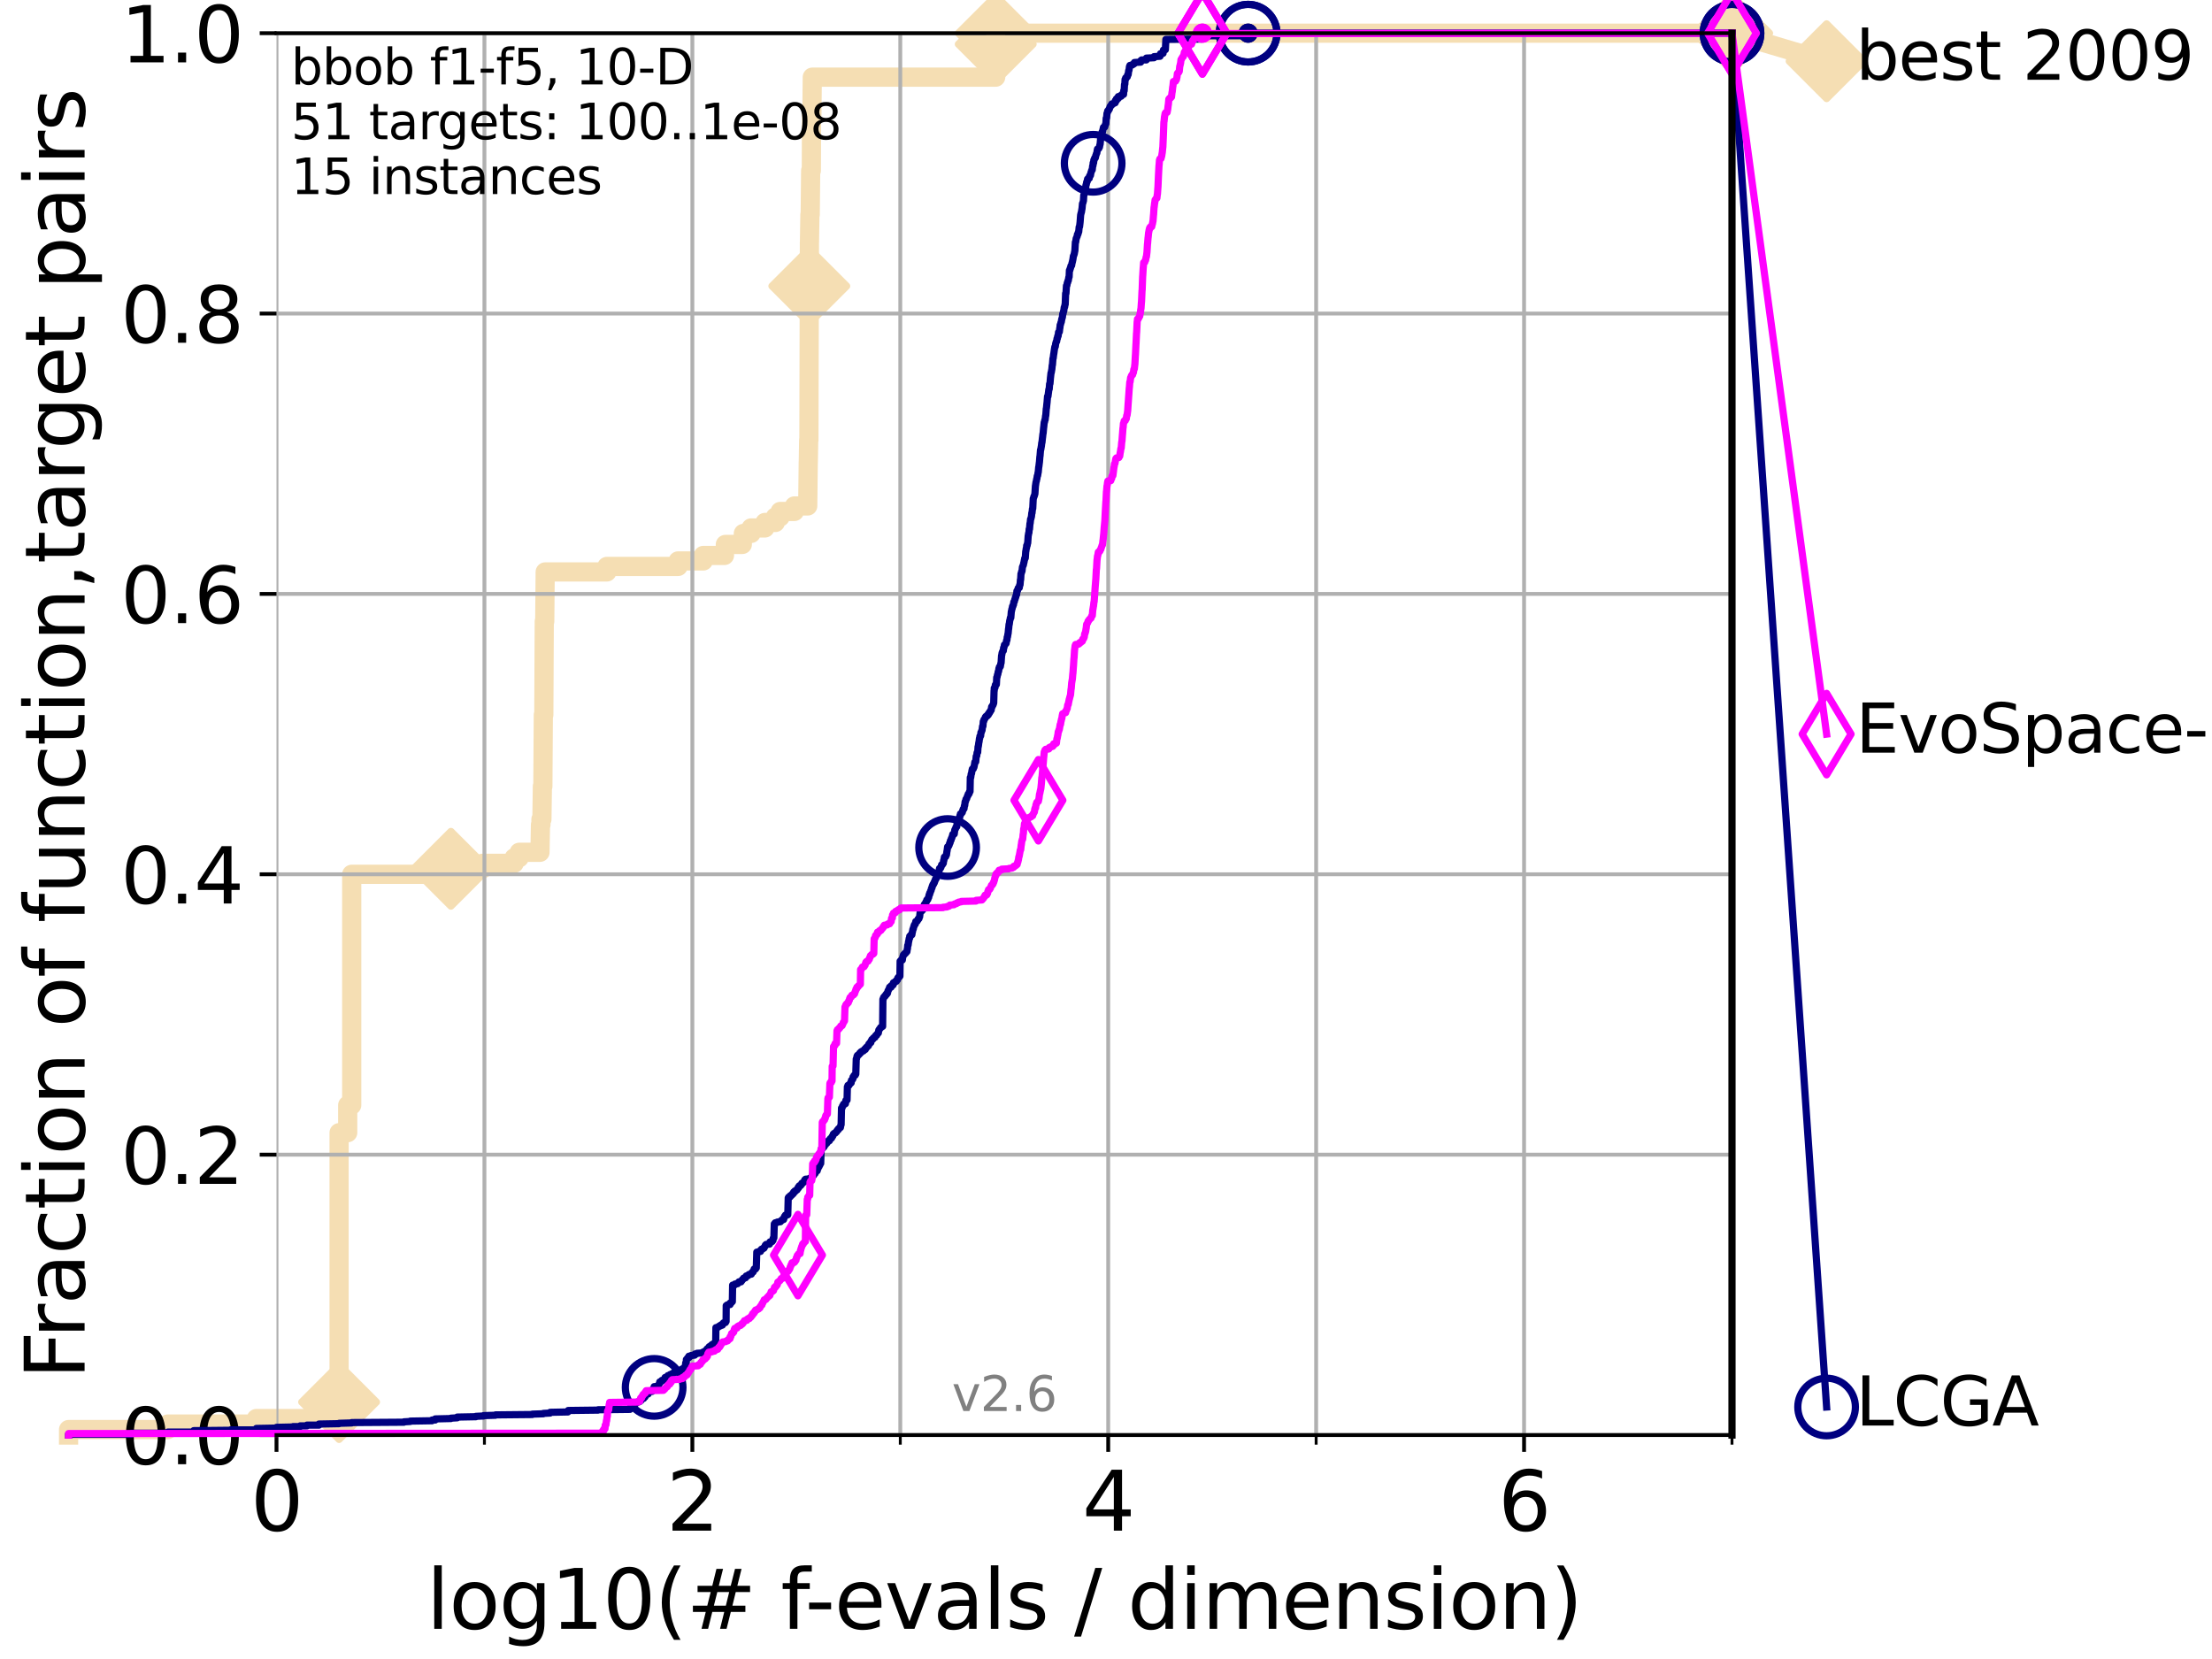 <?xml version="1.0" encoding="utf-8" standalone="no"?>
<!DOCTYPE svg PUBLIC "-//W3C//DTD SVG 1.1//EN"
  "http://www.w3.org/Graphics/SVG/1.1/DTD/svg11.dtd">
<svg xmlns:xlink="http://www.w3.org/1999/xlink" width="460.8pt" height="345.6pt" viewBox="0 0 460.8 345.6" xmlns="http://www.w3.org/2000/svg" version="1.1">
 <defs>
  <style type="text/css">*{stroke-linejoin: round; stroke-linecap: butt}</style>
 </defs>
 <g id="figure_1">
  <g id="patch_1">
   <path d="M 0 345.6 
L 460.8 345.6 
L 460.8 0 
L 0 0 
z
" style="fill: #ffffff"/>
  </g>
  <g id="axes_1">
   <g id="patch_2">
    <path d="M 57.6 298.944 
L 360.806 298.944 
L 360.806 6.912 
L 57.6 6.912 
z
" style="fill: #ffffff"/>
   </g>
   <g id="line2d_1">
    <path d="M 14.285 298.944 
L 14.285 297.799 
L 34.951 297.799 
L 34.951 296.654 
L 53.402 296.654 
L 53.402 295.508 
L 66.441 295.508 
L 66.441 293.218 
L 69.674 293.218 
L 69.674 292.073 
L 70.639 292.073 
L 70.639 235.957 
L 72.432 235.957 
L 72.432 230.231 
L 73.268 230.231 
L 73.268 182.131 
L 93.935 182.131 
L 93.935 180.986 
L 100.535 180.986 
L 100.535 179.841 
L 107.11 179.841 
L 107.11 178.696 
L 108.163 178.696 
L 108.163 177.55 
L 112.488 177.55 
L 112.589 171.824 
L 112.69 171.824 
L 112.69 170.679 
L 112.89 170.679 
L 112.989 163.808 
L 113.088 163.808 
L 113.186 148.92 
L 113.284 148.92 
L 113.381 129.451 
L 113.478 129.451 
L 113.574 119.144 
L 126.421 119.144 
L 126.421 117.999 
L 141.261 117.999 
L 141.261 116.853 
L 146.513 116.853 
L 146.513 115.708 
L 150.919 115.708 
L 150.919 114.563 
L 151.103 114.563 
L 151.103 113.418 
L 154.639 113.418 
L 154.639 112.273 
L 154.854 112.273 
L 154.854 111.127 
L 156.462 111.127 
L 156.462 109.982 
L 159.351 109.982 
L 159.351 108.837 
L 161.527 108.837 
L 161.527 107.692 
L 162.528 107.692 
L 162.528 106.546 
L 165.483 106.546 
L 165.483 105.401 
L 168.264 105.401 
L 168.374 96.239 
L 168.384 96.239 
L 168.462 91.659 
L 168.509 91.659 
L 168.617 50.43 
L 168.627 50.43 
L 168.72 44.704 
L 168.781 44.704 
L 168.878 35.543 
L 169.014 35.543 
L 169.065 24.09 
L 169.13 24.09 
L 169.215 16.074 
L 207.422 16.074 
L 207.425 6.912 
L 360.806 6.912 
L 360.806 6.912 
" style="fill: none; stroke: #f5deb3; stroke-width: 4; stroke-linecap: square"/>
   </g>
   <g id="line2d_2">
    <defs>
     <path id="m621353e546" d="M 0 7.778 
L 7.778 0 
L 0 -7.778 
L -7.778 0 
z
" style="stroke: #f5deb3; stroke-width: 1.5; stroke-linejoin: miter"/>
    </defs>
    <g>
     <use xlink:href="#m621353e546" x="70.639" y="292.073" style="fill: #f5deb3; stroke: #f5deb3; stroke-width: 1.5; stroke-linejoin: miter"/>
     <use xlink:href="#m621353e546" x="93.935" y="180.986" style="fill: #f5deb3; stroke: #f5deb3; stroke-width: 1.5; stroke-linejoin: miter"/>
     <use xlink:href="#m621353e546" x="168.591" y="59.592" style="fill: #f5deb3; stroke: #f5deb3; stroke-width: 1.5; stroke-linejoin: miter"/>
     <use xlink:href="#m621353e546" x="207.425" y="9.202" style="fill: #f5deb3; stroke: #f5deb3; stroke-width: 1.5; stroke-linejoin: miter"/>
     <use xlink:href="#m621353e546" x="207.425" y="6.912" style="fill: #f5deb3; stroke: #f5deb3; stroke-width: 1.5; stroke-linejoin: miter"/>
     <use xlink:href="#m621353e546" x="360.806" y="6.912" style="fill: #f5deb3; stroke: #f5deb3; stroke-width: 1.5; stroke-linejoin: miter"/>
    </g>
   </g>
   <g id="line2d_3">
    <path style="fill: none; stroke: #f5deb3; stroke-width: 4; stroke-linecap: square"/>
    <g/>
   </g>
   <g id="line2d_4">
    <path d="M 360.806 6.912 
L 380.515 12.753 
" style="fill: none; stroke: #f5deb3; stroke-width: 4; stroke-linecap: square"/>
    <g>
     <use xlink:href="#m621353e546" x="360.806" y="6.912" style="fill: #f5deb3; stroke: #f5deb3; stroke-width: 1.5; stroke-linejoin: miter"/>
     <use xlink:href="#m621353e546" x="380.515" y="12.753" style="fill: #f5deb3; stroke: #f5deb3; stroke-width: 1.5; stroke-linejoin: miter"/>
    </g>
   </g>
   <g id="matplotlib.axis_1">
    <g id="xtick_1">
     <g id="line2d_5">
      <path d="M 57.6 298.944 
L 57.6 6.912 
" clip-path="url(#p32071abf69)" style="fill: none; stroke: #b0b0b0; stroke-width: 0.8; stroke-linecap: square"/>
     </g>
     <g id="line2d_6">
      <defs>
       <path id="m54825bd583" d="M 0 0 
L 0 3.5 
" style="stroke: #000000; stroke-width: 0.8"/>
      </defs>
      <g>
       <use xlink:href="#m54825bd583" x="57.6" y="298.944" style="stroke: #000000; stroke-width: 0.8"/>
      </g>
     </g>
     <g id="text_1">
      <!-- 0 -->
      <g transform="translate(52.192 318.861)scale(0.17 -0.17)">
       <defs>
        <path id="DejaVuSans-30" d="M 2034 4250 
Q 1547 4250 1301 3770 
Q 1056 3291 1056 2328 
Q 1056 1369 1301 889 
Q 1547 409 2034 409 
Q 2525 409 2770 889 
Q 3016 1369 3016 2328 
Q 3016 3291 2770 3770 
Q 2525 4250 2034 4250 
z
M 2034 4750 
Q 2819 4750 3233 4129 
Q 3647 3509 3647 2328 
Q 3647 1150 3233 529 
Q 2819 -91 2034 -91 
Q 1250 -91 836 529 
Q 422 1150 422 2328 
Q 422 3509 836 4129 
Q 1250 4750 2034 4750 
z
" transform="scale(0.016)"/>
       </defs>
       <use xlink:href="#DejaVuSans-30"/>
      </g>
     </g>
    </g>
    <g id="xtick_2">
     <g id="line2d_7">
      <path d="M 144.23 298.944 
L 144.23 6.912 
" clip-path="url(#p32071abf69)" style="fill: none; stroke: #b0b0b0; stroke-width: 0.8; stroke-linecap: square"/>
     </g>
     <g id="line2d_8">
      <g>
       <use xlink:href="#m54825bd583" x="144.23" y="298.944" style="stroke: #000000; stroke-width: 0.8"/>
      </g>
     </g>
     <g id="text_2">
      <!-- 2 -->
      <g transform="translate(138.822 318.861)scale(0.17 -0.17)">
       <defs>
        <path id="DejaVuSans-32" d="M 1228 531 
L 3431 531 
L 3431 0 
L 469 0 
L 469 531 
Q 828 903 1448 1529 
Q 2069 2156 2228 2338 
Q 2531 2678 2651 2914 
Q 2772 3150 2772 3378 
Q 2772 3750 2511 3984 
Q 2250 4219 1831 4219 
Q 1534 4219 1204 4116 
Q 875 4013 500 3803 
L 500 4441 
Q 881 4594 1212 4672 
Q 1544 4750 1819 4750 
Q 2544 4750 2975 4387 
Q 3406 4025 3406 3419 
Q 3406 3131 3298 2873 
Q 3191 2616 2906 2266 
Q 2828 2175 2409 1742 
Q 1991 1309 1228 531 
z
" transform="scale(0.016)"/>
       </defs>
       <use xlink:href="#DejaVuSans-32"/>
      </g>
     </g>
    </g>
    <g id="xtick_3">
     <g id="line2d_9">
      <path d="M 230.861 298.944 
L 230.861 6.912 
" clip-path="url(#p32071abf69)" style="fill: none; stroke: #b0b0b0; stroke-width: 0.8; stroke-linecap: square"/>
     </g>
     <g id="line2d_10">
      <g>
       <use xlink:href="#m54825bd583" x="230.861" y="298.944" style="stroke: #000000; stroke-width: 0.8"/>
      </g>
     </g>
     <g id="text_3">
      <!-- 4 -->
      <g transform="translate(225.453 318.861)scale(0.17 -0.17)">
       <defs>
        <path id="DejaVuSans-34" d="M 2419 4116 
L 825 1625 
L 2419 1625 
L 2419 4116 
z
M 2253 4666 
L 3047 4666 
L 3047 1625 
L 3713 1625 
L 3713 1100 
L 3047 1100 
L 3047 0 
L 2419 0 
L 2419 1100 
L 313 1100 
L 313 1709 
L 2253 4666 
z
" transform="scale(0.016)"/>
       </defs>
       <use xlink:href="#DejaVuSans-34"/>
      </g>
     </g>
    </g>
    <g id="xtick_4">
     <g id="line2d_11">
      <path d="M 317.491 298.944 
L 317.491 6.912 
" clip-path="url(#p32071abf69)" style="fill: none; stroke: #b0b0b0; stroke-width: 0.8; stroke-linecap: square"/>
     </g>
     <g id="line2d_12">
      <g>
       <use xlink:href="#m54825bd583" x="317.491" y="298.944" style="stroke: #000000; stroke-width: 0.8"/>
      </g>
     </g>
     <g id="text_4">
      <!-- 6 -->
      <g transform="translate(312.083 318.861)scale(0.17 -0.17)">
       <defs>
        <path id="DejaVuSans-36" d="M 2113 2584 
Q 1688 2584 1439 2293 
Q 1191 2003 1191 1497 
Q 1191 994 1439 701 
Q 1688 409 2113 409 
Q 2538 409 2786 701 
Q 3034 994 3034 1497 
Q 3034 2003 2786 2293 
Q 2538 2584 2113 2584 
z
M 3366 4563 
L 3366 3988 
Q 3128 4100 2886 4159 
Q 2644 4219 2406 4219 
Q 1781 4219 1451 3797 
Q 1122 3375 1075 2522 
Q 1259 2794 1537 2939 
Q 1816 3084 2150 3084 
Q 2853 3084 3261 2657 
Q 3669 2231 3669 1497 
Q 3669 778 3244 343 
Q 2819 -91 2113 -91 
Q 1303 -91 875 529 
Q 447 1150 447 2328 
Q 447 3434 972 4092 
Q 1497 4750 2381 4750 
Q 2619 4750 2861 4703 
Q 3103 4656 3366 4563 
z
" transform="scale(0.016)"/>
       </defs>
       <use xlink:href="#DejaVuSans-36"/>
      </g>
     </g>
    </g>
    <g id="xtick_5">
     <g id="line2d_13">
      <path d="M 100.915 298.944 
L 100.915 6.912 
" clip-path="url(#p32071abf69)" style="fill: none; stroke: #b0b0b0; stroke-width: 0.8; stroke-linecap: square"/>
     </g>
     <g id="line2d_14">
      <defs>
       <path id="m737bfb4aba" d="M 0 0 
L 0 2 
" style="stroke: #000000; stroke-width: 0.6"/>
      </defs>
      <g>
       <use xlink:href="#m737bfb4aba" x="100.915" y="298.944" style="stroke: #000000; stroke-width: 0.6"/>
      </g>
     </g>
    </g>
    <g id="xtick_6">
     <g id="line2d_15">
      <path d="M 187.546 298.944 
L 187.546 6.912 
" clip-path="url(#p32071abf69)" style="fill: none; stroke: #b0b0b0; stroke-width: 0.8; stroke-linecap: square"/>
     </g>
     <g id="line2d_16">
      <g>
       <use xlink:href="#m737bfb4aba" x="187.546" y="298.944" style="stroke: #000000; stroke-width: 0.6"/>
      </g>
     </g>
    </g>
    <g id="xtick_7">
     <g id="line2d_17">
      <path d="M 274.176 298.944 
L 274.176 6.912 
" clip-path="url(#p32071abf69)" style="fill: none; stroke: #b0b0b0; stroke-width: 0.8; stroke-linecap: square"/>
     </g>
     <g id="line2d_18">
      <g>
       <use xlink:href="#m737bfb4aba" x="274.176" y="298.944" style="stroke: #000000; stroke-width: 0.6"/>
      </g>
     </g>
    </g>
    <g id="xtick_8">
     <g id="line2d_19">
      <path d="M 360.806 298.944 
L 360.806 6.912 
" clip-path="url(#p32071abf69)" style="fill: none; stroke: #b0b0b0; stroke-width: 0.8; stroke-linecap: square"/>
     </g>
     <g id="line2d_20">
      <g>
       <use xlink:href="#m737bfb4aba" x="360.806" y="298.944" style="stroke: #000000; stroke-width: 0.6"/>
      </g>
     </g>
    </g>
    <g id="text_5">
     <!-- log10(# f-evals / dimension) -->
     <g transform="translate(88.823 339.314)scale(0.17 -0.17)">
      <defs>
       <path id="DejaVuSans-6c" d="M 603 4863 
L 1178 4863 
L 1178 0 
L 603 0 
L 603 4863 
z
" transform="scale(0.016)"/>
       <path id="DejaVuSans-6f" d="M 1959 3097 
Q 1497 3097 1228 2736 
Q 959 2375 959 1747 
Q 959 1119 1226 758 
Q 1494 397 1959 397 
Q 2419 397 2687 759 
Q 2956 1122 2956 1747 
Q 2956 2369 2687 2733 
Q 2419 3097 1959 3097 
z
M 1959 3584 
Q 2709 3584 3137 3096 
Q 3566 2609 3566 1747 
Q 3566 888 3137 398 
Q 2709 -91 1959 -91 
Q 1206 -91 779 398 
Q 353 888 353 1747 
Q 353 2609 779 3096 
Q 1206 3584 1959 3584 
z
" transform="scale(0.016)"/>
       <path id="DejaVuSans-67" d="M 2906 1791 
Q 2906 2416 2648 2759 
Q 2391 3103 1925 3103 
Q 1463 3103 1205 2759 
Q 947 2416 947 1791 
Q 947 1169 1205 825 
Q 1463 481 1925 481 
Q 2391 481 2648 825 
Q 2906 1169 2906 1791 
z
M 3481 434 
Q 3481 -459 3084 -895 
Q 2688 -1331 1869 -1331 
Q 1566 -1331 1297 -1286 
Q 1028 -1241 775 -1147 
L 775 -588 
Q 1028 -725 1275 -790 
Q 1522 -856 1778 -856 
Q 2344 -856 2625 -561 
Q 2906 -266 2906 331 
L 2906 616 
Q 2728 306 2450 153 
Q 2172 0 1784 0 
Q 1141 0 747 490 
Q 353 981 353 1791 
Q 353 2603 747 3093 
Q 1141 3584 1784 3584 
Q 2172 3584 2450 3431 
Q 2728 3278 2906 2969 
L 2906 3500 
L 3481 3500 
L 3481 434 
z
" transform="scale(0.016)"/>
       <path id="DejaVuSans-31" d="M 794 531 
L 1825 531 
L 1825 4091 
L 703 3866 
L 703 4441 
L 1819 4666 
L 2450 4666 
L 2450 531 
L 3481 531 
L 3481 0 
L 794 0 
L 794 531 
z
" transform="scale(0.016)"/>
       <path id="DejaVuSans-28" d="M 1984 4856 
Q 1566 4138 1362 3434 
Q 1159 2731 1159 2009 
Q 1159 1288 1364 580 
Q 1569 -128 1984 -844 
L 1484 -844 
Q 1016 -109 783 600 
Q 550 1309 550 2009 
Q 550 2706 781 3412 
Q 1013 4119 1484 4856 
L 1984 4856 
z
" transform="scale(0.016)"/>
       <path id="DejaVuSans-23" d="M 3272 2816 
L 2363 2816 
L 2100 1772 
L 3016 1772 
L 3272 2816 
z
M 2803 4594 
L 2478 3297 
L 3391 3297 
L 3719 4594 
L 4219 4594 
L 3897 3297 
L 4872 3297 
L 4872 2816 
L 3775 2816 
L 3519 1772 
L 4513 1772 
L 4513 1294 
L 3397 1294 
L 3072 0 
L 2572 0 
L 2894 1294 
L 1978 1294 
L 1656 0 
L 1153 0 
L 1478 1294 
L 494 1294 
L 494 1772 
L 1594 1772 
L 1856 2816 
L 850 2816 
L 850 3297 
L 1978 3297 
L 2297 4594 
L 2803 4594 
z
" transform="scale(0.016)"/>
       <path id="DejaVuSans-20" transform="scale(0.016)"/>
       <path id="DejaVuSans-66" d="M 2375 4863 
L 2375 4384 
L 1825 4384 
Q 1516 4384 1395 4259 
Q 1275 4134 1275 3809 
L 1275 3500 
L 2222 3500 
L 2222 3053 
L 1275 3053 
L 1275 0 
L 697 0 
L 697 3053 
L 147 3053 
L 147 3500 
L 697 3500 
L 697 3744 
Q 697 4328 969 4595 
Q 1241 4863 1831 4863 
L 2375 4863 
z
" transform="scale(0.016)"/>
       <path id="DejaVuSans-2d" d="M 313 2009 
L 1997 2009 
L 1997 1497 
L 313 1497 
L 313 2009 
z
" transform="scale(0.016)"/>
       <path id="DejaVuSans-65" d="M 3597 1894 
L 3597 1613 
L 953 1613 
Q 991 1019 1311 708 
Q 1631 397 2203 397 
Q 2534 397 2845 478 
Q 3156 559 3463 722 
L 3463 178 
Q 3153 47 2828 -22 
Q 2503 -91 2169 -91 
Q 1331 -91 842 396 
Q 353 884 353 1716 
Q 353 2575 817 3079 
Q 1281 3584 2069 3584 
Q 2775 3584 3186 3129 
Q 3597 2675 3597 1894 
z
M 3022 2063 
Q 3016 2534 2758 2815 
Q 2500 3097 2075 3097 
Q 1594 3097 1305 2825 
Q 1016 2553 972 2059 
L 3022 2063 
z
" transform="scale(0.016)"/>
       <path id="DejaVuSans-76" d="M 191 3500 
L 800 3500 
L 1894 563 
L 2988 3500 
L 3597 3500 
L 2284 0 
L 1503 0 
L 191 3500 
z
" transform="scale(0.016)"/>
       <path id="DejaVuSans-61" d="M 2194 1759 
Q 1497 1759 1228 1600 
Q 959 1441 959 1056 
Q 959 750 1161 570 
Q 1363 391 1709 391 
Q 2188 391 2477 730 
Q 2766 1069 2766 1631 
L 2766 1759 
L 2194 1759 
z
M 3341 1997 
L 3341 0 
L 2766 0 
L 2766 531 
Q 2569 213 2275 61 
Q 1981 -91 1556 -91 
Q 1019 -91 701 211 
Q 384 513 384 1019 
Q 384 1609 779 1909 
Q 1175 2209 1959 2209 
L 2766 2209 
L 2766 2266 
Q 2766 2663 2505 2880 
Q 2244 3097 1772 3097 
Q 1472 3097 1187 3025 
Q 903 2953 641 2809 
L 641 3341 
Q 956 3463 1253 3523 
Q 1550 3584 1831 3584 
Q 2591 3584 2966 3190 
Q 3341 2797 3341 1997 
z
" transform="scale(0.016)"/>
       <path id="DejaVuSans-73" d="M 2834 3397 
L 2834 2853 
Q 2591 2978 2328 3040 
Q 2066 3103 1784 3103 
Q 1356 3103 1142 2972 
Q 928 2841 928 2578 
Q 928 2378 1081 2264 
Q 1234 2150 1697 2047 
L 1894 2003 
Q 2506 1872 2764 1633 
Q 3022 1394 3022 966 
Q 3022 478 2636 193 
Q 2250 -91 1575 -91 
Q 1294 -91 989 -36 
Q 684 19 347 128 
L 347 722 
Q 666 556 975 473 
Q 1284 391 1588 391 
Q 1994 391 2212 530 
Q 2431 669 2431 922 
Q 2431 1156 2273 1281 
Q 2116 1406 1581 1522 
L 1381 1569 
Q 847 1681 609 1914 
Q 372 2147 372 2553 
Q 372 3047 722 3315 
Q 1072 3584 1716 3584 
Q 2034 3584 2315 3537 
Q 2597 3491 2834 3397 
z
" transform="scale(0.016)"/>
       <path id="DejaVuSans-2f" d="M 1625 4666 
L 2156 4666 
L 531 -594 
L 0 -594 
L 1625 4666 
z
" transform="scale(0.016)"/>
       <path id="DejaVuSans-64" d="M 2906 2969 
L 2906 4863 
L 3481 4863 
L 3481 0 
L 2906 0 
L 2906 525 
Q 2725 213 2448 61 
Q 2172 -91 1784 -91 
Q 1150 -91 751 415 
Q 353 922 353 1747 
Q 353 2572 751 3078 
Q 1150 3584 1784 3584 
Q 2172 3584 2448 3432 
Q 2725 3281 2906 2969 
z
M 947 1747 
Q 947 1113 1208 752 
Q 1469 391 1925 391 
Q 2381 391 2643 752 
Q 2906 1113 2906 1747 
Q 2906 2381 2643 2742 
Q 2381 3103 1925 3103 
Q 1469 3103 1208 2742 
Q 947 2381 947 1747 
z
" transform="scale(0.016)"/>
       <path id="DejaVuSans-69" d="M 603 3500 
L 1178 3500 
L 1178 0 
L 603 0 
L 603 3500 
z
M 603 4863 
L 1178 4863 
L 1178 4134 
L 603 4134 
L 603 4863 
z
" transform="scale(0.016)"/>
       <path id="DejaVuSans-6d" d="M 3328 2828 
Q 3544 3216 3844 3400 
Q 4144 3584 4550 3584 
Q 5097 3584 5394 3201 
Q 5691 2819 5691 2113 
L 5691 0 
L 5113 0 
L 5113 2094 
Q 5113 2597 4934 2840 
Q 4756 3084 4391 3084 
Q 3944 3084 3684 2787 
Q 3425 2491 3425 1978 
L 3425 0 
L 2847 0 
L 2847 2094 
Q 2847 2600 2669 2842 
Q 2491 3084 2119 3084 
Q 1678 3084 1418 2786 
Q 1159 2488 1159 1978 
L 1159 0 
L 581 0 
L 581 3500 
L 1159 3500 
L 1159 2956 
Q 1356 3278 1631 3431 
Q 1906 3584 2284 3584 
Q 2666 3584 2933 3390 
Q 3200 3197 3328 2828 
z
" transform="scale(0.016)"/>
       <path id="DejaVuSans-6e" d="M 3513 2113 
L 3513 0 
L 2938 0 
L 2938 2094 
Q 2938 2591 2744 2837 
Q 2550 3084 2163 3084 
Q 1697 3084 1428 2787 
Q 1159 2491 1159 1978 
L 1159 0 
L 581 0 
L 581 3500 
L 1159 3500 
L 1159 2956 
Q 1366 3272 1645 3428 
Q 1925 3584 2291 3584 
Q 2894 3584 3203 3211 
Q 3513 2838 3513 2113 
z
" transform="scale(0.016)"/>
       <path id="DejaVuSans-29" d="M 513 4856 
L 1013 4856 
Q 1481 4119 1714 3412 
Q 1947 2706 1947 2009 
Q 1947 1309 1714 600 
Q 1481 -109 1013 -844 
L 513 -844 
Q 928 -128 1133 580 
Q 1338 1288 1338 2009 
Q 1338 2731 1133 3434 
Q 928 4138 513 4856 
z
" transform="scale(0.016)"/>
      </defs>
      <use xlink:href="#DejaVuSans-6c"/>
      <use xlink:href="#DejaVuSans-6f" x="27.783"/>
      <use xlink:href="#DejaVuSans-67" x="88.965"/>
      <use xlink:href="#DejaVuSans-31" x="152.441"/>
      <use xlink:href="#DejaVuSans-30" x="216.064"/>
      <use xlink:href="#DejaVuSans-28" x="279.688"/>
      <use xlink:href="#DejaVuSans-23" x="318.701"/>
      <use xlink:href="#DejaVuSans-20" x="402.49"/>
      <use xlink:href="#DejaVuSans-66" x="434.277"/>
      <use xlink:href="#DejaVuSans-2d" x="463.982"/>
      <use xlink:href="#DejaVuSans-65" x="500.066"/>
      <use xlink:href="#DejaVuSans-76" x="561.59"/>
      <use xlink:href="#DejaVuSans-61" x="620.77"/>
      <use xlink:href="#DejaVuSans-6c" x="682.049"/>
      <use xlink:href="#DejaVuSans-73" x="709.832"/>
      <use xlink:href="#DejaVuSans-20" x="761.932"/>
      <use xlink:href="#DejaVuSans-2f" x="793.719"/>
      <use xlink:href="#DejaVuSans-20" x="827.41"/>
      <use xlink:href="#DejaVuSans-64" x="859.197"/>
      <use xlink:href="#DejaVuSans-69" x="922.674"/>
      <use xlink:href="#DejaVuSans-6d" x="950.457"/>
      <use xlink:href="#DejaVuSans-65" x="1047.869"/>
      <use xlink:href="#DejaVuSans-6e" x="1109.393"/>
      <use xlink:href="#DejaVuSans-73" x="1172.771"/>
      <use xlink:href="#DejaVuSans-69" x="1224.871"/>
      <use xlink:href="#DejaVuSans-6f" x="1252.654"/>
      <use xlink:href="#DejaVuSans-6e" x="1313.836"/>
      <use xlink:href="#DejaVuSans-29" x="1377.215"/>
     </g>
    </g>
   </g>
   <g id="matplotlib.axis_2">
    <g id="ytick_1">
     <g id="line2d_21">
      <path d="M 57.6 298.944 
L 360.806 298.944 
" clip-path="url(#p32071abf69)" style="fill: none; stroke: #b0b0b0; stroke-width: 0.8; stroke-linecap: square"/>
     </g>
     <g id="line2d_22">
      <defs>
       <path id="m4655a0d9e4" d="M 0 0 
L -3.5 0 
" style="stroke: #000000; stroke-width: 0.8"/>
      </defs>
      <g>
       <use xlink:href="#m4655a0d9e4" x="57.6" y="298.944" style="stroke: #000000; stroke-width: 0.8"/>
      </g>
     </g>
     <g id="text_6">
      <!-- 0.0 -->
      <g transform="translate(25.155 305.023)scale(0.16 -0.16)">
       <defs>
        <path id="DejaVuSans-2e" d="M 684 794 
L 1344 794 
L 1344 0 
L 684 0 
L 684 794 
z
" transform="scale(0.016)"/>
       </defs>
       <use xlink:href="#DejaVuSans-30"/>
       <use xlink:href="#DejaVuSans-2e" x="63.623"/>
       <use xlink:href="#DejaVuSans-30" x="95.41"/>
      </g>
     </g>
    </g>
    <g id="ytick_2">
     <g id="line2d_23">
      <path d="M 57.6 240.538 
L 360.806 240.538 
" clip-path="url(#p32071abf69)" style="fill: none; stroke: #b0b0b0; stroke-width: 0.8; stroke-linecap: square"/>
     </g>
     <g id="line2d_24">
      <g>
       <use xlink:href="#m4655a0d9e4" x="57.6" y="240.538" style="stroke: #000000; stroke-width: 0.8"/>
      </g>
     </g>
     <g id="text_7">
      <!-- 0.2 -->
      <g transform="translate(25.155 246.616)scale(0.16 -0.16)">
       <use xlink:href="#DejaVuSans-30"/>
       <use xlink:href="#DejaVuSans-2e" x="63.623"/>
       <use xlink:href="#DejaVuSans-32" x="95.41"/>
      </g>
     </g>
    </g>
    <g id="ytick_3">
     <g id="line2d_25">
      <path d="M 57.6 182.131 
L 360.806 182.131 
" clip-path="url(#p32071abf69)" style="fill: none; stroke: #b0b0b0; stroke-width: 0.8; stroke-linecap: square"/>
     </g>
     <g id="line2d_26">
      <g>
       <use xlink:href="#m4655a0d9e4" x="57.6" y="182.131" style="stroke: #000000; stroke-width: 0.8"/>
      </g>
     </g>
     <g id="text_8">
      <!-- 0.4 -->
      <g transform="translate(25.155 188.21)scale(0.16 -0.16)">
       <use xlink:href="#DejaVuSans-30"/>
       <use xlink:href="#DejaVuSans-2e" x="63.623"/>
       <use xlink:href="#DejaVuSans-34" x="95.41"/>
      </g>
     </g>
    </g>
    <g id="ytick_4">
     <g id="line2d_27">
      <path d="M 57.6 123.725 
L 360.806 123.725 
" clip-path="url(#p32071abf69)" style="fill: none; stroke: #b0b0b0; stroke-width: 0.8; stroke-linecap: square"/>
     </g>
     <g id="line2d_28">
      <g>
       <use xlink:href="#m4655a0d9e4" x="57.6" y="123.725" style="stroke: #000000; stroke-width: 0.8"/>
      </g>
     </g>
     <g id="text_9">
      <!-- 0.6 -->
      <g transform="translate(25.155 129.804)scale(0.16 -0.16)">
       <use xlink:href="#DejaVuSans-30"/>
       <use xlink:href="#DejaVuSans-2e" x="63.623"/>
       <use xlink:href="#DejaVuSans-36" x="95.41"/>
      </g>
     </g>
    </g>
    <g id="ytick_5">
     <g id="line2d_29">
      <path d="M 57.6 65.318 
L 360.806 65.318 
" clip-path="url(#p32071abf69)" style="fill: none; stroke: #b0b0b0; stroke-width: 0.8; stroke-linecap: square"/>
     </g>
     <g id="line2d_30">
      <g>
       <use xlink:href="#m4655a0d9e4" x="57.6" y="65.318" style="stroke: #000000; stroke-width: 0.8"/>
      </g>
     </g>
     <g id="text_10">
      <!-- 0.8 -->
      <g transform="translate(25.155 71.397)scale(0.16 -0.16)">
       <defs>
        <path id="DejaVuSans-38" d="M 2034 2216 
Q 1584 2216 1326 1975 
Q 1069 1734 1069 1313 
Q 1069 891 1326 650 
Q 1584 409 2034 409 
Q 2484 409 2743 651 
Q 3003 894 3003 1313 
Q 3003 1734 2745 1975 
Q 2488 2216 2034 2216 
z
M 1403 2484 
Q 997 2584 770 2862 
Q 544 3141 544 3541 
Q 544 4100 942 4425 
Q 1341 4750 2034 4750 
Q 2731 4750 3128 4425 
Q 3525 4100 3525 3541 
Q 3525 3141 3298 2862 
Q 3072 2584 2669 2484 
Q 3125 2378 3379 2068 
Q 3634 1759 3634 1313 
Q 3634 634 3220 271 
Q 2806 -91 2034 -91 
Q 1263 -91 848 271 
Q 434 634 434 1313 
Q 434 1759 690 2068 
Q 947 2378 1403 2484 
z
M 1172 3481 
Q 1172 3119 1398 2916 
Q 1625 2713 2034 2713 
Q 2441 2713 2670 2916 
Q 2900 3119 2900 3481 
Q 2900 3844 2670 4047 
Q 2441 4250 2034 4250 
Q 1625 4250 1398 4047 
Q 1172 3844 1172 3481 
z
" transform="scale(0.016)"/>
       </defs>
       <use xlink:href="#DejaVuSans-30"/>
       <use xlink:href="#DejaVuSans-2e" x="63.623"/>
       <use xlink:href="#DejaVuSans-38" x="95.41"/>
      </g>
     </g>
    </g>
    <g id="ytick_6">
     <g id="line2d_31">
      <path d="M 57.6 6.912 
L 360.806 6.912 
" clip-path="url(#p32071abf69)" style="fill: none; stroke: #b0b0b0; stroke-width: 0.8; stroke-linecap: square"/>
     </g>
     <g id="line2d_32">
      <g>
       <use xlink:href="#m4655a0d9e4" x="57.6" y="6.912" style="stroke: #000000; stroke-width: 0.8"/>
      </g>
     </g>
     <g id="text_11">
      <!-- 1.0 -->
      <g transform="translate(25.155 12.991)scale(0.16 -0.16)">
       <use xlink:href="#DejaVuSans-31"/>
       <use xlink:href="#DejaVuSans-2e" x="63.623"/>
       <use xlink:href="#DejaVuSans-30" x="95.41"/>
      </g>
     </g>
    </g>
    <g id="text_12">
     <!-- Fraction of function,target pairs -->
     <g transform="translate(17.62 287.313)rotate(-90)scale(0.17 -0.17)">
      <defs>
       <path id="DejaVuSans-46" d="M 628 4666 
L 3309 4666 
L 3309 4134 
L 1259 4134 
L 1259 2759 
L 3109 2759 
L 3109 2228 
L 1259 2228 
L 1259 0 
L 628 0 
L 628 4666 
z
" transform="scale(0.016)"/>
       <path id="DejaVuSans-72" d="M 2631 2963 
Q 2534 3019 2420 3045 
Q 2306 3072 2169 3072 
Q 1681 3072 1420 2755 
Q 1159 2438 1159 1844 
L 1159 0 
L 581 0 
L 581 3500 
L 1159 3500 
L 1159 2956 
Q 1341 3275 1631 3429 
Q 1922 3584 2338 3584 
Q 2397 3584 2469 3576 
Q 2541 3569 2628 3553 
L 2631 2963 
z
" transform="scale(0.016)"/>
       <path id="DejaVuSans-63" d="M 3122 3366 
L 3122 2828 
Q 2878 2963 2633 3030 
Q 2388 3097 2138 3097 
Q 1578 3097 1268 2742 
Q 959 2388 959 1747 
Q 959 1106 1268 751 
Q 1578 397 2138 397 
Q 2388 397 2633 464 
Q 2878 531 3122 666 
L 3122 134 
Q 2881 22 2623 -34 
Q 2366 -91 2075 -91 
Q 1284 -91 818 406 
Q 353 903 353 1747 
Q 353 2603 823 3093 
Q 1294 3584 2113 3584 
Q 2378 3584 2631 3529 
Q 2884 3475 3122 3366 
z
" transform="scale(0.016)"/>
       <path id="DejaVuSans-74" d="M 1172 4494 
L 1172 3500 
L 2356 3500 
L 2356 3053 
L 1172 3053 
L 1172 1153 
Q 1172 725 1289 603 
Q 1406 481 1766 481 
L 2356 481 
L 2356 0 
L 1766 0 
Q 1100 0 847 248 
Q 594 497 594 1153 
L 594 3053 
L 172 3053 
L 172 3500 
L 594 3500 
L 594 4494 
L 1172 4494 
z
" transform="scale(0.016)"/>
       <path id="DejaVuSans-75" d="M 544 1381 
L 544 3500 
L 1119 3500 
L 1119 1403 
Q 1119 906 1312 657 
Q 1506 409 1894 409 
Q 2359 409 2629 706 
Q 2900 1003 2900 1516 
L 2900 3500 
L 3475 3500 
L 3475 0 
L 2900 0 
L 2900 538 
Q 2691 219 2414 64 
Q 2138 -91 1772 -91 
Q 1169 -91 856 284 
Q 544 659 544 1381 
z
M 1991 3584 
L 1991 3584 
z
" transform="scale(0.016)"/>
       <path id="DejaVuSans-2c" d="M 750 794 
L 1409 794 
L 1409 256 
L 897 -744 
L 494 -744 
L 750 256 
L 750 794 
z
" transform="scale(0.016)"/>
       <path id="DejaVuSans-70" d="M 1159 525 
L 1159 -1331 
L 581 -1331 
L 581 3500 
L 1159 3500 
L 1159 2969 
Q 1341 3281 1617 3432 
Q 1894 3584 2278 3584 
Q 2916 3584 3314 3078 
Q 3713 2572 3713 1747 
Q 3713 922 3314 415 
Q 2916 -91 2278 -91 
Q 1894 -91 1617 61 
Q 1341 213 1159 525 
z
M 3116 1747 
Q 3116 2381 2855 2742 
Q 2594 3103 2138 3103 
Q 1681 3103 1420 2742 
Q 1159 2381 1159 1747 
Q 1159 1113 1420 752 
Q 1681 391 2138 391 
Q 2594 391 2855 752 
Q 3116 1113 3116 1747 
z
" transform="scale(0.016)"/>
      </defs>
      <use xlink:href="#DejaVuSans-46"/>
      <use xlink:href="#DejaVuSans-72" x="50.27"/>
      <use xlink:href="#DejaVuSans-61" x="91.383"/>
      <use xlink:href="#DejaVuSans-63" x="152.662"/>
      <use xlink:href="#DejaVuSans-74" x="207.643"/>
      <use xlink:href="#DejaVuSans-69" x="246.852"/>
      <use xlink:href="#DejaVuSans-6f" x="274.635"/>
      <use xlink:href="#DejaVuSans-6e" x="335.816"/>
      <use xlink:href="#DejaVuSans-20" x="399.195"/>
      <use xlink:href="#DejaVuSans-6f" x="430.982"/>
      <use xlink:href="#DejaVuSans-66" x="492.164"/>
      <use xlink:href="#DejaVuSans-20" x="527.369"/>
      <use xlink:href="#DejaVuSans-66" x="559.156"/>
      <use xlink:href="#DejaVuSans-75" x="594.361"/>
      <use xlink:href="#DejaVuSans-6e" x="657.74"/>
      <use xlink:href="#DejaVuSans-63" x="721.119"/>
      <use xlink:href="#DejaVuSans-74" x="776.1"/>
      <use xlink:href="#DejaVuSans-69" x="815.309"/>
      <use xlink:href="#DejaVuSans-6f" x="843.092"/>
      <use xlink:href="#DejaVuSans-6e" x="904.273"/>
      <use xlink:href="#DejaVuSans-2c" x="967.652"/>
      <use xlink:href="#DejaVuSans-74" x="999.439"/>
      <use xlink:href="#DejaVuSans-61" x="1038.648"/>
      <use xlink:href="#DejaVuSans-72" x="1099.928"/>
      <use xlink:href="#DejaVuSans-67" x="1139.291"/>
      <use xlink:href="#DejaVuSans-65" x="1202.768"/>
      <use xlink:href="#DejaVuSans-74" x="1264.291"/>
      <use xlink:href="#DejaVuSans-20" x="1303.5"/>
      <use xlink:href="#DejaVuSans-70" x="1335.287"/>
      <use xlink:href="#DejaVuSans-61" x="1398.764"/>
      <use xlink:href="#DejaVuSans-69" x="1460.043"/>
      <use xlink:href="#DejaVuSans-72" x="1487.826"/>
      <use xlink:href="#DejaVuSans-73" x="1528.939"/>
     </g>
    </g>
   </g>
   <g id="line2d_33">
    <defs>
     <path id="mb4677dcbab" d="M 0 1.5 
C 0.398 1.5 0.779 1.342 1.061 1.061 
C 1.342 0.779 1.5 0.398 1.5 0 
C 1.5 -0.398 1.342 -0.779 1.061 -1.061 
C 0.779 -1.342 0.398 -1.5 0 -1.5 
C -0.398 -1.5 -0.779 -1.342 -1.061 -1.061 
C -1.342 -0.779 -1.5 -0.398 -1.5 0 
C -1.5 0.398 -1.342 0.779 -1.061 1.061 
C -0.779 1.342 -0.398 1.5 0 1.5 
z
" style="stroke: #f5deb3"/>
    </defs>
    <g>
     <use xlink:href="#mb4677dcbab" x="207.425" y="6.912" style="fill: #f5deb3; stroke: #f5deb3"/>
     <use xlink:href="#mb4677dcbab" x="207.425" y="6.912" style="fill: #f5deb3; stroke: #f5deb3"/>
    </g>
   </g>
   <g id="line2d_34">
    <defs>
     <path id="m39fce1d624" d="M 0 1.5 
C 0.398 1.5 0.779 1.342 1.061 1.061 
C 1.342 0.779 1.5 0.398 1.5 0 
C 1.5 -0.398 1.342 -0.779 1.061 -1.061 
C 0.779 -1.342 0.398 -1.5 0 -1.5 
C -0.398 -1.5 -0.779 -1.342 -1.061 -1.061 
C -1.342 -0.779 -1.5 -0.398 -1.5 0 
C -1.5 0.398 -1.342 0.779 -1.061 1.061 
C -0.779 1.342 -0.398 1.5 0 1.5 
z
" style="stroke: #000080"/>
    </defs>
    <g>
     <use xlink:href="#m39fce1d624" x="260.008" y="6.912" style="fill: #000080; stroke: #000080"/>
     <use xlink:href="#m39fce1d624" x="260.008" y="6.912" style="fill: #000080; stroke: #000080"/>
    </g>
   </g>
   <g id="line2d_35">
    <path d="M 14.285 298.944 
L 14.285 298.791 
L 27.324 298.791 
L 27.324 298.562 
L 34.951 298.562 
L 34.951 298.333 
L 40.363 298.333 
L 40.363 298.028 
L 47.991 297.951 
L 47.991 297.875 
L 53.402 297.875 
L 53.402 297.57 
L 57.6 297.493 
L 57.6 297.341 
L 61.03 297.264 
L 61.03 297.188 
L 62.535 297.188 
L 62.535 297.035 
L 63.93 297.035 
L 63.93 296.883 
L 66.441 296.883 
L 66.441 296.654 
L 70.639 296.577 
L 70.639 296.501 
L 73.268 296.425 
L 73.268 296.348 
L 84.143 296.272 
L 84.143 296.195 
L 85.471 296.119 
L 85.471 296.043 
L 90.008 295.966 
L 90.008 295.814 
L 90.668 295.814 
L 90.668 295.585 
L 93.935 295.508 
L 93.935 295.432 
L 95.251 295.356 
L 95.251 295.203 
L 99.141 295.127 
L 99.141 295.05 
L 100.726 294.974 
L 100.726 294.898 
L 103.214 294.821 
L 103.214 294.745 
L 110.897 294.668 
L 110.897 294.592 
L 113.186 294.516 
L 113.186 294.439 
L 114.602 294.363 
L 114.602 294.21 
L 118.302 294.134 
L 118.376 293.829 
L 124.589 293.752 
L 124.589 293.676 
L 131.229 293.6 
L 131.304 293.294 
L 131.453 293.218 
L 131.527 292.989 
L 131.965 292.912 
L 132.037 292.76 
L 132.109 292.76 
L 132.109 292.607 
L 132.323 292.531 
L 132.323 292.378 
L 132.534 292.302 
L 132.534 292.225 
L 132.743 292.149 
L 132.743 292.073 
L 133.222 291.996 
L 133.256 291.844 
L 133.524 291.767 
L 133.524 291.462 
L 133.853 291.386 
L 133.853 291.309 
L 134.08 291.309 
L 134.08 291.08 
L 134.368 291.004 
L 134.432 290.698 
L 134.527 290.622 
L 134.59 290.393 
L 135.024 290.393 
L 135.116 290.088 
L 135.298 290.011 
L 135.329 289.859 
L 135.835 289.859 
L 135.864 289.553 
L 136.127 289.477 
L 136.184 289.171 
L 136.242 289.171 
L 136.271 288.866 
L 137.003 288.79 
L 137.113 288.561 
L 137.223 288.484 
L 137.332 288.255 
L 137.359 288.255 
L 137.44 287.874 
L 137.735 287.797 
L 137.735 287.721 
L 137.867 287.721 
L 137.867 287.568 
L 138.233 287.492 
L 138.233 287.415 
L 138.439 287.339 
L 138.541 286.957 
L 139.043 286.957 
L 139.117 286.576 
L 139.532 286.499 
L 139.581 286.347 
L 139.938 286.27 
L 139.938 286.194 
L 140.313 286.117 
L 140.405 285.888 
L 140.928 285.812 
L 140.973 285.659 
L 141.195 285.583 
L 141.195 285.507 
L 141.953 285.43 
L 142.059 285.201 
L 142.415 285.125 
L 142.498 284.896 
L 142.764 284.82 
L 142.845 283.903 
L 142.966 283.903 
L 142.986 283.216 
L 143.126 283.14 
L 143.226 282.911 
L 143.502 282.835 
L 143.502 282.529 
L 143.965 282.453 
L 143.965 282.376 
L 144.713 282.3 
L 144.768 282.071 
L 145.184 281.995 
L 145.184 281.918 
L 146.362 281.842 
L 146.413 281.689 
L 146.712 281.613 
L 146.712 281.537 
L 147.006 281.46 
L 147.055 281.308 
L 147.264 281.231 
L 147.296 281.002 
L 147.487 280.926 
L 147.487 280.849 
L 147.707 280.773 
L 147.738 280.544 
L 147.987 280.468 
L 147.987 280.391 
L 148.17 280.315 
L 148.17 280.239 
L 148.338 280.162 
L 148.338 280.086 
L 148.682 280.01 
L 148.727 279.857 
L 149.093 279.781 
L 149.137 276.574 
L 149.567 276.498 
L 149.567 276.421 
L 149.778 276.345 
L 149.778 276.269 
L 150.111 276.192 
L 150.139 276.04 
L 150.493 276.04 
L 150.493 275.81 
L 150.707 275.734 
L 150.707 275.581 
L 151.129 275.505 
L 151.233 275.276 
L 151.259 275.276 
L 151.285 271.993 
L 151.491 271.917 
L 151.491 271.84 
L 152.082 271.764 
L 152.082 271.459 
L 152.353 271.382 
L 152.414 271.23 
L 152.559 271.153 
L 152.62 267.718 
L 153.107 267.641 
L 153.107 267.489 
L 153.662 267.412 
L 153.696 267.259 
L 153.911 267.183 
L 153.934 267.03 
L 154.367 267.03 
L 154.454 266.801 
L 154.541 266.801 
L 154.639 266.572 
L 154.79 266.496 
L 154.897 266.267 
L 155.308 266.191 
L 155.35 266.038 
L 155.454 265.962 
L 155.454 265.809 
L 155.844 265.733 
L 155.844 265.656 
L 155.995 265.58 
L 155.995 265.503 
L 156.521 265.427 
L 156.619 265.122 
L 156.764 265.045 
L 156.764 264.969 
L 156.899 264.969 
L 156.985 264.664 
L 157.062 264.587 
L 157.109 264.358 
L 157.391 264.358 
L 157.391 264.129 
L 157.55 264.129 
L 157.651 260.846 
L 158.152 260.77 
L 158.152 260.694 
L 158.428 260.694 
L 158.428 260.464 
L 158.621 260.388 
L 158.63 260.235 
L 158.917 260.159 
L 158.917 260.083 
L 159.165 260.006 
L 159.233 259.777 
L 159.334 259.701 
L 159.435 259.396 
L 159.594 259.319 
L 159.594 259.243 
L 160.311 259.167 
L 160.407 258.708 
L 160.855 258.632 
L 160.871 258.479 
L 161.026 258.403 
L 161.072 257.945 
L 161.21 257.869 
L 161.301 254.967 
L 161.452 254.891 
L 161.482 254.738 
L 161.913 254.662 
L 161.913 254.586 
L 162.578 254.509 
L 162.634 254.357 
L 162.803 254.28 
L 162.803 254.204 
L 163.012 254.128 
L 163.012 254.051 
L 163.24 254.051 
L 163.301 253.669 
L 163.424 253.593 
L 163.458 253.364 
L 163.579 253.288 
L 163.619 253.135 
L 164.109 253.059 
L 164.201 249.547 
L 164.285 249.47 
L 164.285 249.394 
L 164.6 249.318 
L 164.625 249.089 
L 164.897 249.012 
L 164.997 248.783 
L 165.214 248.707 
L 165.251 248.478 
L 165.337 248.478 
L 165.337 248.325 
L 165.538 248.325 
L 165.574 248.096 
L 165.839 248.02 
L 165.839 247.943 
L 166.046 247.867 
L 166.152 247.562 
L 166.333 247.485 
L 166.333 247.256 
L 166.484 247.256 
L 166.507 247.027 
L 166.804 246.951 
L 166.905 246.798 
L 166.995 246.722 
L 167.04 246.493 
L 167.263 246.416 
L 167.356 246.264 
L 167.581 246.187 
L 167.635 245.806 
L 167.791 245.729 
L 167.791 245.653 
L 168.643 245.577 
L 168.704 245.424 
L 169.06 245.348 
L 169.09 245.118 
L 169.23 245.042 
L 169.23 244.889 
L 169.521 244.813 
L 169.59 244.66 
L 169.668 244.584 
L 169.707 244.431 
L 169.818 244.431 
L 169.876 243.973 
L 170.238 243.897 
L 170.328 243.515 
L 170.398 243.439 
L 170.426 243.133 
L 170.603 243.057 
L 170.672 242.828 
L 170.764 242.752 
L 170.842 242.446 
L 170.965 242.37 
L 171.065 239.392 
L 171.289 239.316 
L 171.356 239.163 
L 171.476 239.087 
L 171.507 238.934 
L 171.652 238.934 
L 171.713 238.705 
L 171.817 238.629 
L 171.817 238.553 
L 171.947 238.476 
L 172.025 238.247 
L 172.225 238.171 
L 172.255 237.942 
L 172.466 237.865 
L 172.483 237.713 
L 172.782 237.636 
L 172.811 237.407 
L 172.954 237.331 
L 172.987 237.178 
L 173.218 237.102 
L 173.254 236.949 
L 173.346 236.873 
L 173.366 236.72 
L 173.494 236.644 
L 173.589 236.262 
L 173.742 236.186 
L 173.742 236.109 
L 174.011 236.033 
L 174.088 235.88 
L 174.249 235.804 
L 174.283 235.651 
L 174.405 235.575 
L 174.439 235.422 
L 174.634 235.346 
L 174.682 235.117 
L 174.883 235.041 
L 174.883 234.964 
L 175.07 234.888 
L 175.168 234.353 
L 175.223 234.277 
L 175.302 230.841 
L 175.431 230.765 
L 175.528 230.383 
L 175.666 230.307 
L 175.737 230.002 
L 176.117 229.925 
L 176.207 229.238 
L 176.456 229.162 
L 176.527 226.413 
L 176.605 226.337 
L 176.642 226.108 
L 176.859 226.108 
L 176.968 225.879 
L 177.067 225.802 
L 177.168 225.573 
L 177.311 225.573 
L 177.373 225.039 
L 177.534 224.963 
L 177.62 224.81 
L 177.68 224.734 
L 177.709 224.352 
L 177.861 224.275 
L 177.905 224.046 
L 178.167 223.97 
L 178.25 223.741 
L 178.278 223.741 
L 178.373 220.611 
L 178.437 220.534 
L 178.547 220 
L 178.635 219.924 
L 178.635 219.847 
L 178.869 219.771 
L 178.979 219.618 
L 179.085 219.542 
L 179.091 219.389 
L 179.314 219.313 
L 179.314 219.16 
L 179.537 219.084 
L 179.537 219.007 
L 179.857 218.931 
L 179.95 218.778 
L 180.062 218.702 
L 180.062 218.626 
L 180.257 218.626 
L 180.282 218.397 
L 180.456 218.32 
L 180.486 218.168 
L 180.652 218.091 
L 180.734 217.939 
L 180.903 217.862 
L 181.005 217.48 
L 181.18 217.404 
L 181.203 217.251 
L 181.413 217.175 
L 181.46 216.87 
L 181.54 216.793 
L 181.623 216.564 
L 181.833 216.488 
L 181.861 216.335 
L 181.995 216.259 
L 181.995 216.183 
L 182.264 216.106 
L 182.346 215.877 
L 182.423 215.801 
L 182.423 215.724 
L 182.634 215.648 
L 182.709 215.419 
L 182.816 215.343 
L 182.91 215.19 
L 182.977 215.19 
L 183.073 214.579 
L 183.13 214.503 
L 183.232 214.35 
L 183.334 214.274 
L 183.444 214.045 
L 183.635 213.968 
L 183.635 213.892 
L 183.867 213.816 
L 183.927 208.166 
L 184.013 208.09 
L 184.068 207.784 
L 184.192 207.708 
L 184.255 207.555 
L 184.422 207.479 
L 184.499 207.25 
L 184.673 207.173 
L 184.676 207.021 
L 184.859 206.944 
L 184.969 206.486 
L 184.988 206.41 
L 185.081 206.257 
L 185.117 206.181 
L 185.228 205.952 
L 185.275 205.876 
L 185.328 205.646 
L 185.622 205.646 
L 185.666 205.341 
L 185.912 205.265 
L 185.912 205.188 
L 186.042 205.188 
L 186.11 204.73 
L 186.398 204.654 
L 186.454 204.501 
L 186.729 204.425 
L 186.774 204.196 
L 186.957 204.119 
L 187.025 203.738 
L 187.133 203.661 
L 187.133 203.585 
L 187.355 203.509 
L 187.446 203.356 
L 187.468 203.356 
L 187.514 200.226 
L 187.66 200.149 
L 187.66 200.073 
L 187.97 199.997 
L 188.05 199.386 
L 188.094 199.31 
L 188.204 198.928 
L 188.356 198.851 
L 188.411 198.699 
L 188.601 198.622 
L 188.636 198.47 
L 188.792 198.393 
L 188.885 198.241 
L 188.925 198.241 
L 189.014 197.63 
L 189.039 197.63 
L 189.094 196.943 
L 189.179 196.866 
L 189.279 196.103 
L 189.304 196.103 
L 189.403 195.492 
L 189.505 195.416 
L 189.514 195.034 
L 189.681 194.958 
L 189.716 194.805 
L 189.959 194.729 
L 190.043 194.194 
L 190.083 194.118 
L 190.171 193.583 
L 190.255 193.507 
L 190.321 193.125 
L 190.383 193.049 
L 190.44 192.744 
L 190.526 192.667 
L 190.526 192.591 
L 190.674 192.515 
L 190.767 191.98 
L 191.055 191.904 
L 191.152 191.675 
L 191.254 191.598 
L 191.257 191.446 
L 191.431 191.369 
L 191.51 191.064 
L 191.574 190.988 
L 191.684 189.995 
L 191.734 189.919 
L 191.734 189.842 
L 192.029 189.766 
L 192.029 189.69 
L 192.169 189.613 
L 192.214 189.461 
L 192.293 189.461 
L 192.401 188.773 
L 192.469 188.697 
L 192.576 188.392 
L 192.777 188.315 
L 192.865 187.934 
L 192.981 187.857 
L 193.068 187.476 
L 193.272 187.399 
L 193.373 187.017 
L 193.462 186.941 
L 193.55 186.407 
L 193.66 186.33 
L 193.681 186.025 
L 193.78 185.949 
L 193.881 185.567 
L 193.964 185.491 
L 194.058 185.032 
L 194.151 184.956 
L 194.217 184.574 
L 194.3 184.498 
L 194.34 184.269 
L 194.483 184.193 
L 194.547 183.887 
L 194.639 183.887 
L 194.728 183.505 
L 194.783 183.505 
L 194.876 183.124 
L 195.016 183.047 
L 195.111 182.666 
L 195.199 182.589 
L 195.299 182.437 
L 195.348 182.36 
L 195.409 181.979 
L 195.485 181.902 
L 195.586 181.444 
L 195.649 181.368 
L 195.719 180.91 
L 195.94 180.833 
L 196.037 180.604 
L 196.072 180.528 
L 196.159 180.146 
L 196.358 180.07 
L 196.416 179.917 
L 196.504 179.841 
L 196.581 179.23 
L 196.625 179.23 
L 196.735 178.543 
L 196.994 178.466 
L 197.075 178.161 
L 197.164 178.085 
L 197.267 177.321 
L 197.295 177.245 
L 197.405 176.405 
L 197.587 176.329 
L 197.693 176.1 
L 197.734 176.023 
L 197.825 175.642 
L 197.918 175.565 
L 198 175.107 
L 198.115 175.031 
L 198.195 174.649 
L 198.278 174.573 
L 198.378 174.191 
L 198.451 174.115 
L 198.478 173.809 
L 198.788 173.733 
L 198.894 172.893 
L 198.953 172.817 
L 199.009 172.664 
L 199.076 172.588 
L 199.161 172.282 
L 199.312 172.206 
L 199.404 171.366 
L 199.428 171.366 
L 199.48 170.908 
L 199.551 170.832 
L 199.621 170.603 
L 199.75 170.526 
L 199.83 170.374 
L 199.917 170.297 
L 199.989 169.839 
L 200.081 169.763 
L 200.081 169.534 
L 200.28 169.457 
L 200.39 169.305 
L 200.465 169.228 
L 200.573 168.77 
L 200.664 168.694 
L 200.664 168.541 
L 200.821 168.465 
L 200.903 167.854 
L 200.969 167.778 
L 201.052 167.014 
L 201.142 166.938 
L 201.237 166.48 
L 201.359 166.403 
L 201.469 166.022 
L 201.528 165.945 
L 201.585 165.716 
L 201.653 165.716 
L 201.701 165.411 
L 201.885 165.335 
L 201.95 164.953 
L 202.075 164.876 
L 202.132 161.975 
L 202.215 161.975 
L 202.321 161.212 
L 202.388 161.135 
L 202.494 160.448 
L 202.528 160.372 
L 202.546 160.219 
L 202.76 160.143 
L 202.822 159.838 
L 202.887 159.838 
L 202.997 159.303 
L 203.011 159.227 
L 203.075 158.769 
L 203.26 158.692 
L 203.363 157.547 
L 203.466 157.471 
L 203.542 156.784 
L 203.67 156.707 
L 203.747 155.562 
L 203.802 155.486 
L 203.912 154.646 
L 203.949 154.569 
L 204.04 153.806 
L 204.088 153.806 
L 204.14 153.348 
L 204.289 153.272 
L 204.346 152.584 
L 204.441 152.508 
L 204.516 152.203 
L 204.579 152.126 
L 204.681 151.287 
L 204.763 151.287 
L 204.838 150.294 
L 204.939 150.218 
L 204.982 149.912 
L 205.097 149.836 
L 205.204 149.607 
L 205.273 149.531 
L 205.273 149.378 
L 205.4 149.301 
L 205.4 149.225 
L 205.667 149.149 
L 205.726 148.92 
L 205.881 148.92 
L 205.947 148.614 
L 206.115 148.538 
L 206.159 148.309 
L 206.296 148.233 
L 206.395 147.927 
L 206.482 147.927 
L 206.577 147.24 
L 206.71 147.164 
L 206.781 146.935 
L 206.867 146.858 
L 206.971 146.553 
L 207.005 146.477 
L 207.082 143.881 
L 207.117 143.881 
L 207.121 143.346 
L 207.266 143.27 
L 207.355 142.659 
L 207.563 142.583 
L 207.635 141.132 
L 207.702 141.056 
L 207.804 140.521 
L 207.869 140.445 
L 207.947 139.911 
L 208.028 139.834 
L 208.096 139.223 
L 208.178 139.223 
L 208.202 138.918 
L 208.389 138.842 
L 208.497 138.155 
L 208.548 138.078 
L 208.647 136.551 
L 208.682 136.475 
L 208.766 135.941 
L 208.819 135.864 
L 208.894 135.635 
L 209.013 135.559 
L 209.07 134.948 
L 209.148 134.872 
L 209.243 134.337 
L 209.397 134.261 
L 209.501 134.108 
L 209.583 134.032 
L 209.688 133.421 
L 209.762 133.345 
L 209.822 132.734 
L 209.88 132.658 
L 209.977 132.047 
L 210.009 131.97 
L 210.1 130.978 
L 210.12 130.978 
L 210.205 130.062 
L 210.244 130.062 
L 210.354 129.222 
L 210.402 129.146 
L 210.479 128.687 
L 210.569 128.687 
L 210.676 127.39 
L 210.711 127.313 
L 210.816 126.779 
L 210.869 126.702 
L 210.92 126.321 
L 211.023 126.244 
L 211.083 125.939 
L 211.136 125.939 
L 211.192 125.404 
L 211.302 125.328 
L 211.402 124.87 
L 211.469 124.794 
L 211.514 124.488 
L 211.592 124.412 
L 211.69 123.954 
L 211.777 123.877 
L 211.842 123.114 
L 211.971 123.038 
L 212.062 122.656 
L 212.115 122.58 
L 212.115 122.503 
L 212.336 122.427 
L 212.404 121.892 
L 212.493 121.816 
L 212.577 120.747 
L 212.618 120.747 
L 212.689 119.526 
L 212.751 119.449 
L 212.821 119.068 
L 212.903 118.991 
L 213.001 118.075 
L 213.047 117.999 
L 213.12 117.846 
L 213.168 117.77 
L 213.278 117.235 
L 213.31 117.159 
L 213.404 116.624 
L 213.448 116.548 
L 213.465 116.319 
L 213.585 116.243 
L 213.678 114.868 
L 213.698 114.868 
L 213.799 114.181 
L 213.849 114.105 
L 213.878 113.647 
L 213.966 113.647 
L 214.058 113.112 
L 214.089 113.112 
L 214.194 111.585 
L 214.224 111.509 
L 214.288 111.051 
L 214.344 110.975 
L 214.399 110.211 
L 214.463 110.211 
L 214.557 109.066 
L 214.603 108.99 
L 214.686 108.15 
L 214.752 108.073 
L 214.859 107.615 
L 214.869 107.615 
L 214.944 106.852 
L 214.991 106.852 
L 215.076 106.012 
L 215.139 105.936 
L 215.242 103.874 
L 215.293 103.798 
L 215.387 103.416 
L 215.454 103.34 
L 215.562 102.958 
L 215.589 102.882 
L 215.698 101.202 
L 215.721 101.126 
L 215.829 100.362 
L 215.879 100.286 
L 215.97 99.751 
L 215.994 99.751 
L 216.086 99.141 
L 216.157 99.064 
L 216.262 98.377 
L 216.286 98.377 
L 216.38 97.308 
L 216.411 97.232 
L 216.521 96.316 
L 216.53 96.316 
L 216.628 95.094 
L 216.655 95.018 
L 216.759 93.72 
L 216.814 93.644 
L 216.925 92.956 
L 216.937 92.956 
L 217.019 92.193 
L 217.057 92.193 
L 217.165 91.2 
L 217.18 91.124 
L 217.263 90.361 
L 217.298 90.284 
L 217.409 89.063 
L 217.425 88.986 
L 217.529 87.994 
L 217.591 87.917 
L 217.649 87.536 
L 217.719 87.459 
L 217.825 86.543 
L 217.857 86.543 
L 217.963 85.093 
L 217.996 85.016 
L 218.104 83.947 
L 218.112 83.947 
L 218.221 82.573 
L 218.307 82.573 
L 218.417 81.733 
L 218.421 81.733 
L 218.491 81.122 
L 218.57 81.046 
L 218.649 79.977 
L 218.728 79.901 
L 218.838 78.603 
L 218.844 78.603 
L 218.942 77.687 
L 218.997 77.61 
L 219.098 77 
L 219.12 76.923 
L 219.197 76.084 
L 219.243 76.007 
L 219.343 74.709 
L 219.394 74.633 
L 219.498 73.793 
L 219.524 73.717 
L 219.629 72.953 
L 219.64 72.877 
L 219.739 72.266 
L 219.837 72.19 
L 219.929 71.503 
L 219.972 71.426 
L 220.028 71.197 
L 220.118 71.121 
L 220.202 70.51 
L 220.265 70.51 
L 220.353 69.976 
L 220.433 69.976 
L 220.51 69.212 
L 220.678 69.136 
L 220.779 68.296 
L 220.798 68.296 
L 220.854 67.685 
L 220.92 67.609 
L 221.025 67.151 
L 221.085 67.074 
L 221.185 66.464 
L 221.201 66.464 
L 221.308 66.082 
L 221.326 66.006 
L 221.385 65.395 
L 221.459 65.318 
L 221.544 64.86 
L 221.601 64.784 
L 221.698 64.02 
L 221.781 63.944 
L 221.868 63.41 
L 221.902 63.41 
L 221.989 61.119 
L 222.061 61.119 
L 222.163 59.516 
L 222.254 59.44 
L 222.34 58.905 
L 222.418 58.829 
L 222.462 58.523 
L 222.547 58.447 
L 222.653 57.76 
L 222.719 57.684 
L 222.778 56.309 
L 222.89 56.233 
L 222.925 55.928 
L 223.008 55.851 
L 223.093 55.393 
L 223.234 55.317 
L 223.335 54.706 
L 223.382 54.63 
L 223.489 54.095 
L 223.496 54.095 
L 223.606 53.332 
L 223.669 53.255 
L 223.762 52.95 
L 223.789 52.874 
L 223.885 52.339 
L 223.913 52.263 
L 224.022 50.43 
L 224.085 50.43 
L 224.191 49.667 
L 224.253 49.591 
L 224.35 49.285 
L 224.402 49.209 
L 224.448 48.827 
L 224.571 48.751 
L 224.639 48.369 
L 224.714 48.293 
L 224.809 47.3 
L 224.89 47.224 
L 225 46.308 
L 225.001 46.308 
L 225.112 44.857 
L 225.12 44.781 
L 225.225 44.323 
L 225.271 44.246 
L 225.378 43.559 
L 225.403 43.483 
L 225.5 42.414 
L 225.56 42.338 
L 225.663 41.956 
L 225.701 41.879 
L 225.765 40.658 
L 225.827 40.582 
L 225.931 39.894 
L 225.988 39.818 
L 226.07 39.284 
L 226.139 39.207 
L 226.236 38.52 
L 226.293 38.444 
L 226.381 37.909 
L 226.482 37.833 
L 226.56 37.299 
L 226.697 37.222 
L 226.697 37.146 
L 226.909 37.146 
L 226.997 36.611 
L 227.162 36.535 
L 227.264 35.924 
L 227.315 35.848 
L 227.425 35.466 
L 227.531 35.39 
L 227.623 34.55 
L 227.692 34.474 
L 227.725 33.939 
L 227.814 33.939 
L 227.872 33.328 
L 227.962 33.252 
L 228.033 32.947 
L 228.178 32.87 
L 228.287 32.336 
L 228.338 32.26 
L 228.424 31.954 
L 228.488 31.878 
L 228.589 31.191 
L 228.632 31.114 
L 228.632 31.038 
L 228.878 30.962 
L 228.96 30.733 
L 229.034 30.656 
L 229.131 30.122 
L 229.176 30.046 
L 229.271 28.977 
L 229.331 28.9 
L 229.388 28.29 
L 229.495 28.29 
L 229.596 27.45 
L 229.673 27.45 
L 229.783 26.915 
L 229.805 26.839 
L 229.871 26.533 
L 230.129 26.457 
L 230.236 26.075 
L 230.258 25.999 
L 230.34 25.77 
L 230.372 25.77 
L 230.443 24.625 
L 230.527 24.548 
L 230.602 23.632 
L 230.664 23.556 
L 230.759 23.098 
L 230.929 23.021 
L 230.997 22.792 
L 231.104 22.716 
L 231.208 22.334 
L 231.262 22.258 
L 231.262 22.182 
L 231.39 22.105 
L 231.479 21.876 
L 231.604 21.876 
L 231.626 21.647 
L 231.99 21.571 
L 231.99 21.495 
L 232.303 21.418 
L 232.341 20.96 
L 232.565 20.96 
L 232.58 20.578 
L 232.965 20.502 
L 232.965 20.12 
L 233.566 20.044 
L 233.641 19.739 
L 234.056 19.662 
L 234.089 18.899 
L 234.184 18.899 
L 234.257 17.601 
L 234.323 17.524 
L 234.376 16.532 
L 234.467 16.532 
L 234.505 16.226 
L 234.692 16.15 
L 234.77 15.997 
L 234.832 15.997 
L 234.895 15.616 
L 235.017 15.539 
L 235.128 14.7 
L 235.194 14.623 
L 235.288 13.86 
L 235.376 13.86 
L 235.379 13.631 
L 235.827 13.554 
L 235.827 13.478 
L 236.098 13.402 
L 236.098 13.325 
L 236.313 13.249 
L 236.321 13.02 
L 237.629 12.944 
L 237.636 12.638 
L 237.813 12.638 
L 237.813 12.485 
L 238.799 12.485 
L 238.813 12.104 
L 240.405 12.027 
L 240.405 11.798 
L 241.654 11.722 
L 241.749 11.188 
L 242.283 11.111 
L 242.368 10.424 
L 242.769 10.348 
L 242.872 8.21 
L 250.209 8.134 
L 250.215 7.446 
L 260 7.446 
L 260.008 6.912 
L 360.806 6.912 
L 360.806 6.912 
" style="fill: none; stroke: #000080; stroke-width: 1.5; stroke-linecap: square"/>
   </g>
   <g id="line2d_36">
    <defs>
     <path id="m5b41835546" d="M 0 6 
C 1.591 6 3.117 5.368 4.243 4.243 
C 5.368 3.117 6 1.591 6 0 
C 6 -1.591 5.368 -3.117 4.243 -4.243 
C 3.117 -5.368 1.591 -6 0 -6 
C -1.591 -6 -3.117 -5.368 -4.243 -4.243 
C -5.368 -3.117 -6 -1.591 -6 0 
C -6 1.591 -5.368 3.117 -4.243 4.243 
C -3.117 5.368 -1.591 6 0 6 
z
" style="stroke: #000080; stroke-width: 1.5"/>
    </defs>
    <g>
     <use xlink:href="#m5b41835546" x="136.271" y="289.019" style="fill-opacity: 0; stroke: #000080; stroke-width: 1.5"/>
     <use xlink:href="#m5b41835546" x="197.405" y="176.558" style="fill-opacity: 0; stroke: #000080; stroke-width: 1.5"/>
     <use xlink:href="#m5b41835546" x="227.725" y="34.016" style="fill-opacity: 0; stroke: #000080; stroke-width: 1.5"/>
     <use xlink:href="#m5b41835546" x="260.008" y="6.912" style="fill-opacity: 0; stroke: #000080; stroke-width: 1.5"/>
     <use xlink:href="#m5b41835546" x="260.008" y="6.912" style="fill-opacity: 0; stroke: #000080; stroke-width: 1.5"/>
     <use xlink:href="#m5b41835546" x="360.806" y="6.912" style="fill-opacity: 0; stroke: #000080; stroke-width: 1.5"/>
    </g>
   </g>
   <g id="line2d_37">
    <path style="fill: none; stroke: #000080; stroke-width: 1.5; stroke-linecap: square"/>
    <g/>
   </g>
   <g id="line2d_38">
    <defs>
     <path id="mcb084a66f2" d="M 0 1.5 
C 0.398 1.5 0.779 1.342 1.061 1.061 
C 1.342 0.779 1.5 0.398 1.5 0 
C 1.5 -0.398 1.342 -0.779 1.061 -1.061 
C 0.779 -1.342 0.398 -1.5 0 -1.5 
C -0.398 -1.5 -0.779 -1.342 -1.061 -1.061 
C -1.342 -0.779 -1.5 -0.398 -1.5 0 
C -1.5 0.398 -1.342 0.779 -1.061 1.061 
C -0.779 1.342 -0.398 1.5 0 1.5 
z
" style="stroke: #ff00ff"/>
    </defs>
    <g>
     <use xlink:href="#mcb084a66f2" x="250.482" y="6.912" style="fill: #ff00ff; stroke: #ff00ff"/>
     <use xlink:href="#mcb084a66f2" x="250.482" y="6.912" style="fill: #ff00ff; stroke: #ff00ff"/>
    </g>
   </g>
   <g id="line2d_39">
    <path d="M 14.285 298.944 
L 14.285 298.639 
L 125.476 298.562 
L 125.527 298.104 
L 125.729 298.104 
L 125.779 297.722 
L 126.029 297.646 
L 126.078 296.883 
L 126.226 296.806 
L 126.323 295.966 
L 126.372 295.966 
L 126.469 295.05 
L 126.517 295.05 
L 126.565 293.981 
L 126.661 293.981 
L 126.709 293.676 
L 126.804 293.676 
L 126.899 292.607 
L 126.994 292.607 
L 126.994 292.149 
L 132.984 292.073 
L 133.018 291.92 
L 133.289 291.92 
L 133.39 291.538 
L 133.424 291.538 
L 133.457 291.233 
L 133.656 291.233 
L 133.755 290.851 
L 133.886 290.775 
L 133.983 290.469 
L 134.209 290.393 
L 134.209 290.317 
L 134.4 290.24 
L 134.4 290.011 
L 134.59 289.935 
L 134.621 289.706 
L 138.207 289.63 
L 138.259 289.477 
L 138.464 289.4 
L 138.566 289.171 
L 138.718 289.095 
L 138.819 288.942 
L 139.018 288.866 
L 139.117 288.561 
L 139.265 288.484 
L 139.265 288.408 
L 139.532 288.332 
L 139.556 288.026 
L 139.82 287.95 
L 139.867 287.568 
L 140.033 287.492 
L 140.033 287.415 
L 141.567 287.339 
L 141.567 287.263 
L 142.165 287.186 
L 142.186 286.957 
L 142.559 286.881 
L 142.559 286.728 
L 142.764 286.652 
L 142.825 286.499 
L 143.126 286.423 
L 143.186 286.27 
L 143.265 286.194 
L 143.285 286.041 
L 143.423 285.965 
L 143.502 285.812 
L 143.56 285.736 
L 143.638 285.507 
L 143.773 285.43 
L 143.773 285.278 
L 143.965 285.201 
L 144.06 284.82 
L 144.117 284.82 
L 144.212 284.591 
L 145.45 284.514 
L 145.538 284.285 
L 145.886 284.209 
L 145.972 283.98 
L 146.006 283.98 
L 146.006 283.827 
L 146.194 283.751 
L 146.227 283.598 
L 146.312 283.598 
L 146.413 283.293 
L 146.613 283.293 
L 146.613 283.14 
L 146.925 283.064 
L 147.022 282.835 
L 147.216 282.758 
L 147.216 282.605 
L 147.36 282.529 
L 147.455 281.995 
L 147.534 281.918 
L 147.644 281.689 
L 148.307 281.613 
L 148.307 281.537 
L 148.845 281.46 
L 148.889 281.308 
L 149.137 281.231 
L 149.137 281.155 
L 149.524 281.079 
L 149.609 280.849 
L 149.708 280.773 
L 149.708 280.697 
L 149.904 280.62 
L 149.918 280.468 
L 150.056 280.391 
L 150.166 280.086 
L 150.289 280.01 
L 150.33 279.781 
L 150.533 279.704 
L 150.547 279.552 
L 151.194 279.475 
L 151.194 279.399 
L 151.58 279.323 
L 151.643 279.093 
L 151.883 279.017 
L 151.97 278.864 
L 152.082 278.864 
L 152.095 278.483 
L 152.255 278.406 
L 152.353 277.948 
L 152.402 277.872 
L 152.402 277.796 
L 152.656 277.719 
L 152.668 277.566 
L 152.859 277.49 
L 152.954 276.956 
L 153.013 276.956 
L 153.06 276.727 
L 153.536 276.65 
L 153.628 276.345 
L 153.877 276.269 
L 153.877 276.192 
L 154.268 276.116 
L 154.345 275.963 
L 154.563 275.887 
L 154.563 275.734 
L 154.79 275.658 
L 154.865 275.429 
L 154.993 275.352 
L 155.077 275.123 
L 155.588 275.047 
L 155.64 274.818 
L 155.874 274.742 
L 155.874 274.665 
L 156.126 274.665 
L 156.235 274.436 
L 156.433 274.36 
L 156.541 274.207 
L 156.59 274.131 
L 156.59 274.054 
L 156.735 273.978 
L 156.784 273.673 
L 157.042 273.596 
L 157.071 273.367 
L 157.251 273.291 
L 157.298 273.062 
L 157.401 273.062 
L 157.401 272.909 
L 157.752 272.833 
L 157.752 272.757 
L 158.034 272.68 
L 158.08 272.528 
L 158.303 272.451 
L 158.392 272.146 
L 158.507 272.069 
L 158.56 271.917 
L 158.726 271.84 
L 158.77 271.535 
L 158.891 271.459 
L 158.985 271.23 
L 159.028 271.153 
L 159.097 271.001 
L 159.199 270.924 
L 159.199 270.772 
L 159.552 270.695 
L 159.66 270.466 
L 159.809 270.39 
L 159.858 270.237 
L 160.021 270.161 
L 160.021 270.084 
L 160.215 270.008 
L 160.215 269.855 
L 160.383 269.855 
L 160.486 269.474 
L 160.55 269.397 
L 160.644 269.092 
L 160.948 269.015 
L 160.948 268.939 
L 161.133 268.863 
L 161.24 268.481 
L 161.309 268.405 
L 161.339 268.176 
L 161.58 268.099 
L 161.587 267.947 
L 161.744 267.87 
L 161.84 267.718 
L 161.921 267.641 
L 162.031 267.107 
L 162.212 267.03 
L 162.313 266.878 
L 162.464 266.801 
L 162.549 266.649 
L 162.648 266.572 
L 162.74 266.343 
L 163.095 266.267 
L 163.199 265.885 
L 163.322 265.809 
L 163.397 265.274 
L 163.673 265.198 
L 163.68 265.045 
L 164.018 264.969 
L 164.018 264.893 
L 164.207 264.816 
L 164.279 264.587 
L 164.389 264.511 
L 164.498 264.358 
L 164.543 264.282 
L 164.619 263.9 
L 164.708 263.824 
L 164.809 263.442 
L 164.966 263.366 
L 164.985 263.06 
L 165.465 262.984 
L 165.465 262.908 
L 165.605 262.831 
L 165.653 262.602 
L 165.815 262.526 
L 165.91 261.991 
L 166.023 261.915 
L 166.093 261.533 
L 166.228 261.457 
L 166.327 261.228 
L 166.667 261.152 
L 166.758 260.464 
L 166.798 260.464 
L 166.894 260.006 
L 166.95 259.93 
L 167.029 259.625 
L 167.096 259.548 
L 167.202 259.167 
L 167.34 259.167 
L 167.4 258.938 
L 167.521 258.861 
L 167.624 258.708 
L 167.775 258.632 
L 167.829 253.135 
L 168.058 253.059 
L 168.169 249.852 
L 168.253 249.776 
L 168.269 249.394 
L 168.4 249.318 
L 168.478 249.089 
L 168.674 249.012 
L 168.74 246.264 
L 168.847 246.187 
L 168.857 246.035 
L 169.095 245.958 
L 169.19 245.424 
L 169.21 245.424 
L 169.294 242.446 
L 169.364 242.446 
L 169.428 242.217 
L 169.663 242.141 
L 169.682 241.836 
L 169.857 241.836 
L 169.938 241.606 
L 170.005 241.53 
L 170.096 241.072 
L 170.139 241.072 
L 170.229 240.843 
L 170.37 240.767 
L 170.473 240.538 
L 170.57 240.461 
L 170.57 240.385 
L 170.759 240.309 
L 170.842 240.003 
L 170.974 239.927 
L 171.028 239.392 
L 171.195 239.392 
L 171.298 233.819 
L 171.356 233.819 
L 171.356 233.666 
L 171.542 233.59 
L 171.639 233.361 
L 171.774 233.285 
L 171.865 232.903 
L 171.934 232.903 
L 172.007 232.445 
L 172.085 232.368 
L 172.085 232.292 
L 172.23 232.216 
L 172.23 232.139 
L 172.361 232.063 
L 172.462 228.856 
L 172.495 228.78 
L 172.495 228.704 
L 172.666 228.704 
L 172.666 228.551 
L 172.778 228.551 
L 172.881 225.726 
L 172.926 225.65 
L 172.926 225.573 
L 173.178 225.497 
L 173.178 225.192 
L 173.326 225.192 
L 173.362 222.138 
L 173.538 222.061 
L 173.64 218.015 
L 173.691 218.015 
L 173.797 217.786 
L 173.93 217.786 
L 173.957 217.404 
L 174.272 217.328 
L 174.359 214.732 
L 174.431 214.656 
L 174.454 214.503 
L 174.712 214.427 
L 174.783 214.197 
L 174.964 214.121 
L 175.019 213.968 
L 175.132 213.892 
L 175.143 213.739 
L 175.424 213.663 
L 175.528 213.434 
L 175.567 213.358 
L 175.677 212.976 
L 175.8 212.9 
L 175.888 212.67 
L 175.93 212.67 
L 176.024 209.769 
L 176.121 209.693 
L 176.169 209.388 
L 176.269 209.311 
L 176.327 209.158 
L 176.524 209.082 
L 176.611 208.853 
L 176.729 208.853 
L 176.822 208.471 
L 176.928 208.395 
L 176.994 208.013 
L 177.077 207.937 
L 177.09 207.784 
L 177.315 207.708 
L 177.425 207.479 
L 177.463 207.402 
L 177.463 207.326 
L 177.81 207.25 
L 177.836 207.097 
L 178.021 207.021 
L 178.083 206.715 
L 178.151 206.639 
L 178.241 206.334 
L 178.275 206.334 
L 178.327 206.028 
L 178.474 205.952 
L 178.517 205.646 
L 178.749 205.57 
L 178.83 205.341 
L 179.003 205.265 
L 179.109 205.112 
L 179.229 205.036 
L 179.279 201.982 
L 179.456 201.905 
L 179.563 201.6 
L 179.646 201.524 
L 179.646 201.447 
L 180.015 201.371 
L 180.104 201.142 
L 180.213 201.066 
L 180.296 200.684 
L 180.374 200.607 
L 180.374 200.455 
L 180.505 200.455 
L 180.505 200.302 
L 180.841 200.226 
L 180.949 199.92 
L 181.09 199.844 
L 181.182 199.462 
L 181.269 199.386 
L 181.337 199.081 
L 181.506 199.004 
L 181.569 198.851 
L 181.876 198.775 
L 181.904 198.622 
L 182.028 198.622 
L 182.101 195.568 
L 182.171 195.568 
L 182.254 195.339 
L 182.306 195.339 
L 182.395 194.881 
L 182.575 194.805 
L 182.595 194.652 
L 182.775 194.576 
L 182.797 194.194 
L 183.123 194.118 
L 183.199 193.889 
L 183.519 193.812 
L 183.6 193.583 
L 183.75 193.507 
L 183.822 193.354 
L 183.95 193.278 
L 183.991 193.049 
L 184.16 192.973 
L 184.212 192.744 
L 184.837 192.667 
L 184.874 192.515 
L 185.328 192.438 
L 185.362 192.209 
L 185.513 192.133 
L 185.603 191.98 
L 185.645 191.98 
L 185.722 191.293 
L 185.903 191.217 
L 185.936 190.606 
L 186.075 190.53 
L 186.12 190.224 
L 186.497 190.148 
L 186.587 189.842 
L 186.903 189.766 
L 186.903 189.69 
L 187.096 189.613 
L 187.096 189.537 
L 187.389 189.537 
L 187.389 189.384 
L 187.63 189.308 
L 187.666 189.155 
L 196.434 189.079 
L 196.434 189.003 
L 197.29 188.926 
L 197.29 188.85 
L 197.708 188.773 
L 197.708 188.697 
L 197.873 188.621 
L 197.873 188.544 
L 198.736 188.468 
L 198.834 188.315 
L 199.248 188.239 
L 199.346 188.086 
L 199.702 188.01 
L 199.702 187.934 
L 200.261 187.857 
L 200.261 187.781 
L 203.327 187.705 
L 203.353 187.552 
L 204.56 187.476 
L 204.606 187.323 
L 204.772 187.247 
L 204.772 187.17 
L 204.893 187.094 
L 204.964 186.941 
L 205.037 186.865 
L 205.037 186.788 
L 205.191 186.712 
L 205.204 186.483 
L 205.571 186.407 
L 205.662 186.178 
L 205.731 186.101 
L 205.781 185.72 
L 205.86 185.643 
L 205.923 185.338 
L 206.176 185.261 
L 206.183 185.109 
L 206.319 185.032 
L 206.402 184.727 
L 206.463 184.651 
L 206.533 184.422 
L 206.728 184.345 
L 206.804 184.193 
L 206.877 184.116 
L 206.902 183.887 
L 207.005 183.811 
L 207.113 183.429 
L 207.159 183.353 
L 207.253 182.818 
L 207.305 182.742 
L 207.362 182.437 
L 207.467 182.36 
L 207.485 182.055 
L 207.613 182.055 
L 207.704 181.826 
L 207.948 181.749 
L 207.952 181.597 
L 208.122 181.52 
L 208.128 181.291 
L 208.681 181.215 
L 208.681 181.062 
L 210.185 180.986 
L 210.185 180.91 
L 210.848 180.833 
L 210.848 180.757 
L 211.155 180.681 
L 211.202 180.452 
L 211.531 180.375 
L 211.531 180.299 
L 211.729 180.222 
L 211.789 180.07 
L 211.893 180.07 
L 211.991 179.612 
L 212.028 179.612 
L 212.115 179.23 
L 212.146 179.154 
L 212.248 178.466 
L 212.311 178.39 
L 212.418 177.779 
L 212.436 177.703 
L 212.538 177.092 
L 212.629 177.016 
L 212.735 176.023 
L 212.752 176.023 
L 212.862 175.184 
L 212.906 175.107 
L 212.99 174.802 
L 213.047 174.802 
L 213.144 173.733 
L 213.188 173.657 
L 213.25 172.664 
L 213.315 172.588 
L 213.415 171.595 
L 213.498 171.595 
L 213.584 171.137 
L 213.734 171.061 
L 213.828 170.832 
L 213.885 170.755 
L 213.977 170.603 
L 214.116 170.526 
L 214.12 170.374 
L 214.529 170.297 
L 214.529 170.221 
L 214.824 170.145 
L 214.877 169.992 
L 215.13 169.915 
L 215.22 169.534 
L 215.312 169.457 
L 215.417 169.228 
L 215.48 169.152 
L 215.559 168.541 
L 215.613 168.465 
L 215.636 168.312 
L 215.728 168.312 
L 215.812 167.625 
L 215.895 167.549 
L 215.971 167.167 
L 216.113 167.091 
L 216.113 167.014 
L 216.308 166.938 
L 216.418 166.403 
L 216.442 166.327 
L 216.552 165.411 
L 216.601 165.335 
L 216.702 164.8 
L 216.723 164.724 
L 216.831 164.266 
L 216.839 164.189 
L 216.949 163.12 
L 216.952 163.044 
L 217.037 161.899 
L 217.079 161.823 
L 217.19 160.525 
L 217.199 160.448 
L 217.302 159.15 
L 217.313 159.15 
L 217.419 157.776 
L 217.435 157.7 
L 217.537 156.631 
L 217.615 156.555 
L 217.689 156.249 
L 217.84 156.173 
L 217.84 156.096 
L 218.488 156.02 
L 218.58 155.715 
L 218.89 155.638 
L 218.89 155.562 
L 219.291 155.486 
L 219.348 155.333 
L 219.501 155.257 
L 219.501 154.951 
L 219.946 154.875 
L 219.946 154.799 
L 220.072 154.799 
L 220.172 153.882 
L 220.232 153.806 
L 220.336 153.195 
L 220.371 153.119 
L 220.451 152.432 
L 220.543 152.355 
L 220.6 152.05 
L 220.674 151.974 
L 220.78 151.363 
L 220.791 151.287 
L 220.857 150.905 
L 220.926 150.905 
L 221.017 150.294 
L 221.051 150.218 
L 221.143 149.76 
L 221.196 149.683 
L 221.296 148.996 
L 221.327 148.92 
L 221.359 148.691 
L 221.639 148.614 
L 221.639 148.538 
L 221.987 148.462 
L 222.046 148.08 
L 222.147 148.004 
L 222.242 147.698 
L 222.315 147.622 
L 222.42 146.858 
L 222.53 146.782 
L 222.637 146.171 
L 222.647 146.171 
L 222.749 145.637 
L 222.77 145.637 
L 222.879 145.179 
L 222.885 145.179 
L 222.994 144.797 
L 223.013 144.721 
L 223.116 143.575 
L 223.149 143.499 
L 223.254 142.201 
L 223.274 142.125 
L 223.375 141.514 
L 223.389 141.514 
L 223.491 140.292 
L 223.507 140.292 
L 223.609 138.842 
L 223.621 138.765 
L 223.719 137.162 
L 223.742 137.086 
L 223.851 135.33 
L 223.876 135.253 
L 223.974 134.49 
L 224.028 134.414 
L 224.068 134.261 
L 224.704 134.185 
L 224.762 134.032 
L 224.903 134.032 
L 224.903 133.879 
L 225.181 133.803 
L 225.225 133.65 
L 225.471 133.574 
L 225.571 133.116 
L 225.736 133.039 
L 225.829 132.81 
L 225.867 132.734 
L 225.958 132.047 
L 226.03 131.97 
L 226.141 131.589 
L 226.153 131.589 
L 226.246 130.978 
L 226.272 130.902 
L 226.363 130.062 
L 226.434 129.985 
L 226.507 129.833 
L 226.572 129.756 
L 226.682 129.375 
L 226.798 129.298 
L 226.902 129.069 
L 227.03 128.993 
L 227.124 128.84 
L 227.28 128.764 
L 227.359 128.458 
L 227.406 128.382 
L 227.459 128.229 
L 227.549 128.229 
L 227.641 127.084 
L 227.664 127.008 
L 227.775 126.321 
L 227.8 126.244 
L 227.888 125.404 
L 227.932 125.328 
L 228.042 123.801 
L 228.049 123.725 
L 228.158 122.121 
L 228.167 122.045 
L 228.27 120.747 
L 228.281 120.671 
L 228.389 118.609 
L 228.421 118.533 
L 228.531 116.624 
L 228.551 116.548 
L 228.635 115.785 
L 228.694 115.708 
L 228.797 115.021 
L 229.021 114.945 
L 229.038 114.792 
L 229.139 114.792 
L 229.234 114.487 
L 229.335 114.41 
L 229.423 114.029 
L 229.481 113.952 
L 229.59 113.57 
L 229.668 113.494 
L 229.779 112.502 
L 229.8 112.425 
L 229.907 111.356 
L 229.922 111.28 
L 230.032 109.753 
L 230.046 109.677 
L 230.154 108.532 
L 230.158 108.532 
L 230.265 106.394 
L 230.271 106.317 
L 230.374 104.485 
L 230.394 104.409 
L 230.491 102.424 
L 230.506 102.424 
L 230.611 101.202 
L 230.65 101.126 
L 230.732 100.439 
L 230.788 100.362 
L 230.788 100.21 
L 231.392 100.133 
L 231.444 99.751 
L 231.584 99.675 
L 231.669 99.141 
L 231.837 99.064 
L 231.947 98.224 
L 231.955 98.148 
L 232.06 97.308 
L 232.097 97.232 
L 232.167 96.621 
L 232.267 96.545 
L 232.375 95.934 
L 232.382 95.858 
L 232.45 95.552 
L 232.565 95.476 
L 232.565 95.4 
L 233.074 95.323 
L 233.173 95.094 
L 233.257 95.018 
L 233.362 94.254 
L 233.395 94.178 
L 233.505 93.415 
L 233.57 93.338 
L 233.679 92.04 
L 233.721 91.964 
L 233.828 90.513 
L 233.839 90.437 
L 233.936 89.139 
L 233.967 89.063 
L 234.031 88.223 
L 234.083 88.147 
L 234.19 87.688 
L 234.422 87.612 
L 234.507 87.307 
L 234.626 87.23 
L 234.718 86.543 
L 234.795 86.467 
L 234.894 85.703 
L 234.914 85.627 
L 235.022 83.947 
L 235.028 83.947 
L 235.139 82.344 
L 235.148 82.268 
L 235.246 80.817 
L 235.268 80.741 
L 235.356 79.596 
L 235.423 79.519 
L 235.526 78.679 
L 235.594 78.603 
L 235.682 78.298 
L 235.774 78.221 
L 235.774 78.145 
L 235.941 78.069 
L 236.033 77.687 
L 236.111 77.61 
L 236.201 76.923 
L 236.301 76.847 
L 236.405 75.931 
L 236.421 75.854 
L 236.526 73.946 
L 236.534 73.946 
L 236.645 71.655 
L 236.654 71.579 
L 236.762 69.365 
L 236.782 69.289 
L 236.892 66.998 
L 236.921 66.922 
L 236.955 66.464 
L 237.099 66.464 
L 237.17 66.235 
L 237.27 66.158 
L 237.328 65.929 
L 237.43 65.853 
L 237.489 65.318 
L 237.557 65.242 
L 237.647 64.402 
L 237.686 64.326 
L 237.781 62.952 
L 237.799 62.875 
L 237.909 60.508 
L 237.929 60.432 
L 238.037 57.531 
L 238.046 57.531 
L 238.152 55.775 
L 238.165 55.699 
L 238.242 54.706 
L 238.469 54.63 
L 238.57 54.248 
L 238.656 54.172 
L 238.759 53.561 
L 238.821 53.484 
L 238.932 52.568 
L 238.941 52.492 
L 239.043 50.812 
L 239.063 50.736 
L 239.162 49.514 
L 239.18 49.438 
L 239.277 48.445 
L 239.306 48.369 
L 239.396 47.835 
L 239.444 47.835 
L 239.473 47.529 
L 239.608 47.529 
L 239.608 47.3 
L 239.92 47.224 
L 240.018 46.766 
L 240.064 46.689 
L 240.174 46.079 
L 240.19 46.079 
L 240.297 44.781 
L 240.312 44.704 
L 240.41 43.177 
L 240.429 43.177 
L 240.532 42.261 
L 240.554 42.261 
L 240.623 41.65 
L 240.735 41.574 
L 240.833 41.345 
L 241 41.269 
L 241.087 40.505 
L 241.115 40.429 
L 241.219 38.978 
L 241.228 38.902 
L 241.338 36.382 
L 241.343 36.306 
L 241.442 34.474 
L 241.462 34.397 
L 241.54 33.328 
L 241.602 33.252 
L 241.62 33.099 
L 241.861 33.023 
L 241.954 32.641 
L 241.991 32.565 
L 242.097 31.878 
L 242.119 31.802 
L 242.226 30.733 
L 242.245 30.656 
L 242.354 28.137 
L 242.358 28.06 
L 242.458 25.388 
L 242.49 25.312 
L 242.587 24.319 
L 242.608 24.243 
L 242.717 23.632 
L 242.807 23.556 
L 242.807 23.48 
L 243.131 23.403 
L 243.232 22.869 
L 243.251 22.792 
L 243.362 21.876 
L 243.387 21.8 
L 243.488 20.655 
L 243.605 20.578 
L 243.605 20.502 
L 243.836 20.426 
L 243.838 20.273 
L 244.045 20.197 
L 244.156 19.204 
L 244.194 19.128 
L 244.305 18.059 
L 244.337 17.982 
L 244.438 16.99 
L 244.88 16.914 
L 244.928 16.685 
L 245.063 16.608 
L 245.161 16.15 
L 245.186 16.074 
L 245.269 15.31 
L 245.386 15.234 
L 245.386 15.158 
L 245.541 15.081 
L 245.611 14.929 
L 245.663 14.852 
L 245.764 13.783 
L 245.805 13.707 
L 245.909 13.249 
L 245.935 13.173 
L 246.026 12.409 
L 246.127 12.333 
L 246.21 12.104 
L 246.293 12.027 
L 246.357 11.875 
L 246.491 11.798 
L 246.532 11.569 
L 246.613 11.493 
L 246.716 10.882 
L 246.79 10.806 
L 246.878 10.653 
L 247.072 10.577 
L 247.104 10.348 
L 247.422 10.271 
L 247.51 9.966 
L 247.588 9.89 
L 247.695 9.584 
L 247.759 9.508 
L 247.866 9.279 
L 248.224 9.202 
L 248.321 8.821 
L 248.38 8.744 
L 248.403 8.515 
L 248.613 8.439 
L 248.701 8.057 
L 248.863 7.981 
L 248.863 7.905 
L 249.149 7.828 
L 249.226 7.675 
L 249.431 7.599 
L 249.431 7.523 
L 249.561 7.523 
L 249.644 7.217 
L 250.362 7.141 
L 250.416 6.988 
L 360.806 6.912 
L 360.806 6.912 
" style="fill: none; stroke: #ff00ff; stroke-width: 1.5; stroke-linecap: square"/>
   </g>
   <g id="line2d_40">
    <defs>
     <path id="m3dc44c4d35" d="M 0 8.485 
L 5.091 0 
L 0 -8.485 
L -5.091 0 
z
" style="stroke: #ff00ff; stroke-width: 1.5; stroke-linejoin: miter"/>
    </defs>
    <g>
     <use xlink:href="#m3dc44c4d35" x="166.228" y="261.457" style="fill-opacity: 0; stroke: #ff00ff; stroke-width: 1.5; stroke-linejoin: miter"/>
     <use xlink:href="#m3dc44c4d35" x="216.318" y="166.709" style="fill-opacity: 0; stroke: #ff00ff; stroke-width: 1.5; stroke-linejoin: miter"/>
     <use xlink:href="#m3dc44c4d35" x="250.482" y="6.988" style="fill-opacity: 0; stroke: #ff00ff; stroke-width: 1.5; stroke-linejoin: miter"/>
     <use xlink:href="#m3dc44c4d35" x="250.482" y="6.912" style="fill-opacity: 0; stroke: #ff00ff; stroke-width: 1.5; stroke-linejoin: miter"/>
     <use xlink:href="#m3dc44c4d35" x="250.482" y="6.912" style="fill-opacity: 0; stroke: #ff00ff; stroke-width: 1.5; stroke-linejoin: miter"/>
     <use xlink:href="#m3dc44c4d35" x="360.806" y="6.912" style="fill-opacity: 0; stroke: #ff00ff; stroke-width: 1.5; stroke-linejoin: miter"/>
    </g>
   </g>
   <g id="line2d_41">
    <path style="fill: none; stroke: #ff00ff; stroke-width: 1.5; stroke-linecap: square"/>
    <g/>
   </g>
   <g id="line2d_42">
    <path d="M 360.806 6.912 
L 380.515 293.103 
" style="fill: none; stroke: #000080; stroke-width: 1.5; stroke-linecap: square"/>
    <g>
     <use xlink:href="#m5b41835546" x="360.806" y="6.912" style="fill-opacity: 0; stroke: #000080; stroke-width: 1.5"/>
     <use xlink:href="#m5b41835546" x="380.515" y="293.103" style="fill-opacity: 0; stroke: #000080; stroke-width: 1.5"/>
    </g>
   </g>
   <g id="line2d_43">
    <path d="M 360.806 6.912 
L 380.515 152.928 
" style="fill: none; stroke: #ff00ff; stroke-width: 1.5; stroke-linecap: square"/>
    <g>
     <use xlink:href="#m3dc44c4d35" x="360.806" y="6.912" style="fill-opacity: 0; stroke: #ff00ff; stroke-width: 1.5; stroke-linejoin: miter"/>
     <use xlink:href="#m3dc44c4d35" x="380.515" y="152.928" style="fill-opacity: 0; stroke: #ff00ff; stroke-width: 1.5; stroke-linejoin: miter"/>
    </g>
   </g>
   <g id="line2d_44">
    <path d="M 360.806 298.944 
L 360.806 6.912 
" style="fill: none; stroke: #000000; stroke-width: 1.5; stroke-linecap: square"/>
   </g>
   <g id="patch_3">
    <path d="M 57.6 298.944 
L 360.806 298.944 
" style="fill: none; stroke: #000000; stroke-width: 0.8; stroke-linejoin: miter; stroke-linecap: square"/>
   </g>
   <g id="patch_4">
    <path d="M 57.6 6.912 
L 360.806 6.912 
" style="fill: none; stroke: #000000; stroke-width: 0.8; stroke-linejoin: miter; stroke-linecap: square"/>
   </g>
   <g id="text_13">
    <!-- LCGA -->
    <g transform="translate(386.579 296.966)scale(0.14 -0.14)">
     <defs>
      <path id="DejaVuSans-4c" d="M 628 4666 
L 1259 4666 
L 1259 531 
L 3531 531 
L 3531 0 
L 628 0 
L 628 4666 
z
" transform="scale(0.016)"/>
      <path id="DejaVuSans-43" d="M 4122 4306 
L 4122 3641 
Q 3803 3938 3442 4084 
Q 3081 4231 2675 4231 
Q 1875 4231 1450 3742 
Q 1025 3253 1025 2328 
Q 1025 1406 1450 917 
Q 1875 428 2675 428 
Q 3081 428 3442 575 
Q 3803 722 4122 1019 
L 4122 359 
Q 3791 134 3420 21 
Q 3050 -91 2638 -91 
Q 1578 -91 968 557 
Q 359 1206 359 2328 
Q 359 3453 968 4101 
Q 1578 4750 2638 4750 
Q 3056 4750 3426 4639 
Q 3797 4528 4122 4306 
z
" transform="scale(0.016)"/>
      <path id="DejaVuSans-47" d="M 3809 666 
L 3809 1919 
L 2778 1919 
L 2778 2438 
L 4434 2438 
L 4434 434 
Q 4069 175 3628 42 
Q 3188 -91 2688 -91 
Q 1594 -91 976 548 
Q 359 1188 359 2328 
Q 359 3472 976 4111 
Q 1594 4750 2688 4750 
Q 3144 4750 3555 4637 
Q 3966 4525 4313 4306 
L 4313 3634 
Q 3963 3931 3569 4081 
Q 3175 4231 2741 4231 
Q 1884 4231 1454 3753 
Q 1025 3275 1025 2328 
Q 1025 1384 1454 906 
Q 1884 428 2741 428 
Q 3075 428 3337 486 
Q 3600 544 3809 666 
z
" transform="scale(0.016)"/>
      <path id="DejaVuSans-41" d="M 2188 4044 
L 1331 1722 
L 3047 1722 
L 2188 4044 
z
M 1831 4666 
L 2547 4666 
L 4325 0 
L 3669 0 
L 3244 1197 
L 1141 1197 
L 716 0 
L 50 0 
L 1831 4666 
z
" transform="scale(0.016)"/>
     </defs>
     <use xlink:href="#DejaVuSans-4c"/>
     <use xlink:href="#DejaVuSans-43" x="55.713"/>
     <use xlink:href="#DejaVuSans-47" x="125.537"/>
     <use xlink:href="#DejaVuSans-41" x="203.027"/>
    </g>
   </g>
   <g id="text_14">
    <!-- EvoSpace- -->
    <g transform="translate(386.579 156.791)scale(0.14 -0.14)">
     <defs>
      <path id="DejaVuSans-45" d="M 628 4666 
L 3578 4666 
L 3578 4134 
L 1259 4134 
L 1259 2753 
L 3481 2753 
L 3481 2222 
L 1259 2222 
L 1259 531 
L 3634 531 
L 3634 0 
L 628 0 
L 628 4666 
z
" transform="scale(0.016)"/>
      <path id="DejaVuSans-53" d="M 3425 4513 
L 3425 3897 
Q 3066 4069 2747 4153 
Q 2428 4238 2131 4238 
Q 1616 4238 1336 4038 
Q 1056 3838 1056 3469 
Q 1056 3159 1242 3001 
Q 1428 2844 1947 2747 
L 2328 2669 
Q 3034 2534 3370 2195 
Q 3706 1856 3706 1288 
Q 3706 609 3251 259 
Q 2797 -91 1919 -91 
Q 1588 -91 1214 -16 
Q 841 59 441 206 
L 441 856 
Q 825 641 1194 531 
Q 1563 422 1919 422 
Q 2459 422 2753 634 
Q 3047 847 3047 1241 
Q 3047 1584 2836 1778 
Q 2625 1972 2144 2069 
L 1759 2144 
Q 1053 2284 737 2584 
Q 422 2884 422 3419 
Q 422 4038 858 4394 
Q 1294 4750 2059 4750 
Q 2388 4750 2728 4690 
Q 3069 4631 3425 4513 
z
" transform="scale(0.016)"/>
     </defs>
     <use xlink:href="#DejaVuSans-45"/>
     <use xlink:href="#DejaVuSans-76" x="63.184"/>
     <use xlink:href="#DejaVuSans-6f" x="122.363"/>
     <use xlink:href="#DejaVuSans-53" x="183.545"/>
     <use xlink:href="#DejaVuSans-70" x="247.021"/>
     <use xlink:href="#DejaVuSans-61" x="310.498"/>
     <use xlink:href="#DejaVuSans-63" x="371.777"/>
     <use xlink:href="#DejaVuSans-65" x="426.758"/>
     <use xlink:href="#DejaVuSans-2d" x="488.281"/>
    </g>
   </g>
   <g id="text_15">
    <!-- best 2009 -->
    <g transform="translate(386.579 16.616)scale(0.14 -0.14)">
     <defs>
      <path id="DejaVuSans-62" d="M 3116 1747 
Q 3116 2381 2855 2742 
Q 2594 3103 2138 3103 
Q 1681 3103 1420 2742 
Q 1159 2381 1159 1747 
Q 1159 1113 1420 752 
Q 1681 391 2138 391 
Q 2594 391 2855 752 
Q 3116 1113 3116 1747 
z
M 1159 2969 
Q 1341 3281 1617 3432 
Q 1894 3584 2278 3584 
Q 2916 3584 3314 3078 
Q 3713 2572 3713 1747 
Q 3713 922 3314 415 
Q 2916 -91 2278 -91 
Q 1894 -91 1617 61 
Q 1341 213 1159 525 
L 1159 0 
L 581 0 
L 581 4863 
L 1159 4863 
L 1159 2969 
z
" transform="scale(0.016)"/>
      <path id="DejaVuSans-39" d="M 703 97 
L 703 672 
Q 941 559 1184 500 
Q 1428 441 1663 441 
Q 2288 441 2617 861 
Q 2947 1281 2994 2138 
Q 2813 1869 2534 1725 
Q 2256 1581 1919 1581 
Q 1219 1581 811 2004 
Q 403 2428 403 3163 
Q 403 3881 828 4315 
Q 1253 4750 1959 4750 
Q 2769 4750 3195 4129 
Q 3622 3509 3622 2328 
Q 3622 1225 3098 567 
Q 2575 -91 1691 -91 
Q 1453 -91 1209 -44 
Q 966 3 703 97 
z
M 1959 2075 
Q 2384 2075 2632 2365 
Q 2881 2656 2881 3163 
Q 2881 3666 2632 3958 
Q 2384 4250 1959 4250 
Q 1534 4250 1286 3958 
Q 1038 3666 1038 3163 
Q 1038 2656 1286 2365 
Q 1534 2075 1959 2075 
z
" transform="scale(0.016)"/>
     </defs>
     <use xlink:href="#DejaVuSans-62"/>
     <use xlink:href="#DejaVuSans-65" x="63.477"/>
     <use xlink:href="#DejaVuSans-73" x="125"/>
     <use xlink:href="#DejaVuSans-74" x="177.1"/>
     <use xlink:href="#DejaVuSans-20" x="216.309"/>
     <use xlink:href="#DejaVuSans-32" x="248.096"/>
     <use xlink:href="#DejaVuSans-30" x="311.719"/>
     <use xlink:href="#DejaVuSans-30" x="375.342"/>
     <use xlink:href="#DejaVuSans-39" x="438.965"/>
    </g>
   </g>
   <g id="text_16">
    <!-- bbob f1-f5, 10-D -->
    <g transform="translate(60.632 17.583)scale(0.102 -0.102)">
     <defs>
      <path id="DejaVuSans-35" d="M 691 4666 
L 3169 4666 
L 3169 4134 
L 1269 4134 
L 1269 2991 
Q 1406 3038 1543 3061 
Q 1681 3084 1819 3084 
Q 2600 3084 3056 2656 
Q 3513 2228 3513 1497 
Q 3513 744 3044 326 
Q 2575 -91 1722 -91 
Q 1428 -91 1123 -41 
Q 819 9 494 109 
L 494 744 
Q 775 591 1075 516 
Q 1375 441 1709 441 
Q 2250 441 2565 725 
Q 2881 1009 2881 1497 
Q 2881 1984 2565 2268 
Q 2250 2553 1709 2553 
Q 1456 2553 1204 2497 
Q 953 2441 691 2322 
L 691 4666 
z
" transform="scale(0.016)"/>
      <path id="DejaVuSans-44" d="M 1259 4147 
L 1259 519 
L 2022 519 
Q 2988 519 3436 956 
Q 3884 1394 3884 2338 
Q 3884 3275 3436 3711 
Q 2988 4147 2022 4147 
L 1259 4147 
z
M 628 4666 
L 1925 4666 
Q 3281 4666 3915 4102 
Q 4550 3538 4550 2338 
Q 4550 1131 3912 565 
Q 3275 0 1925 0 
L 628 0 
L 628 4666 
z
" transform="scale(0.016)"/>
     </defs>
     <use xlink:href="#DejaVuSans-62"/>
     <use xlink:href="#DejaVuSans-62" x="63.477"/>
     <use xlink:href="#DejaVuSans-6f" x="126.953"/>
     <use xlink:href="#DejaVuSans-62" x="188.135"/>
     <use xlink:href="#DejaVuSans-20" x="251.611"/>
     <use xlink:href="#DejaVuSans-66" x="283.398"/>
     <use xlink:href="#DejaVuSans-31" x="318.604"/>
     <use xlink:href="#DejaVuSans-2d" x="382.227"/>
     <use xlink:href="#DejaVuSans-66" x="418.311"/>
     <use xlink:href="#DejaVuSans-35" x="453.516"/>
     <use xlink:href="#DejaVuSans-2c" x="517.139"/>
     <use xlink:href="#DejaVuSans-20" x="548.926"/>
     <use xlink:href="#DejaVuSans-31" x="580.713"/>
     <use xlink:href="#DejaVuSans-30" x="644.336"/>
     <use xlink:href="#DejaVuSans-2d" x="707.959"/>
     <use xlink:href="#DejaVuSans-44" x="744.043"/>
    </g>
    <!-- 51 targets: 100..1e-08 -->
    <g transform="translate(60.632 29.004)scale(0.102 -0.102)">
     <defs>
      <path id="DejaVuSans-3a" d="M 750 794 
L 1409 794 
L 1409 0 
L 750 0 
L 750 794 
z
M 750 3309 
L 1409 3309 
L 1409 2516 
L 750 2516 
L 750 3309 
z
" transform="scale(0.016)"/>
     </defs>
     <use xlink:href="#DejaVuSans-35"/>
     <use xlink:href="#DejaVuSans-31" x="63.623"/>
     <use xlink:href="#DejaVuSans-20" x="127.246"/>
     <use xlink:href="#DejaVuSans-74" x="159.033"/>
     <use xlink:href="#DejaVuSans-61" x="198.242"/>
     <use xlink:href="#DejaVuSans-72" x="259.521"/>
     <use xlink:href="#DejaVuSans-67" x="298.885"/>
     <use xlink:href="#DejaVuSans-65" x="362.361"/>
     <use xlink:href="#DejaVuSans-74" x="423.885"/>
     <use xlink:href="#DejaVuSans-73" x="463.094"/>
     <use xlink:href="#DejaVuSans-3a" x="515.193"/>
     <use xlink:href="#DejaVuSans-20" x="548.885"/>
     <use xlink:href="#DejaVuSans-31" x="580.672"/>
     <use xlink:href="#DejaVuSans-30" x="644.295"/>
     <use xlink:href="#DejaVuSans-30" x="707.918"/>
     <use xlink:href="#DejaVuSans-2e" x="771.541"/>
     <use xlink:href="#DejaVuSans-2e" x="803.328"/>
     <use xlink:href="#DejaVuSans-31" x="835.115"/>
     <use xlink:href="#DejaVuSans-65" x="898.738"/>
     <use xlink:href="#DejaVuSans-2d" x="960.262"/>
     <use xlink:href="#DejaVuSans-30" x="996.346"/>
     <use xlink:href="#DejaVuSans-38" x="1059.969"/>
    </g>
    <!-- 15 instances -->
    <g transform="translate(60.632 40.426)scale(0.102 -0.102)">
     <use xlink:href="#DejaVuSans-31"/>
     <use xlink:href="#DejaVuSans-35" x="63.623"/>
     <use xlink:href="#DejaVuSans-20" x="127.246"/>
     <use xlink:href="#DejaVuSans-69" x="159.033"/>
     <use xlink:href="#DejaVuSans-6e" x="186.816"/>
     <use xlink:href="#DejaVuSans-73" x="250.195"/>
     <use xlink:href="#DejaVuSans-74" x="302.295"/>
     <use xlink:href="#DejaVuSans-61" x="341.504"/>
     <use xlink:href="#DejaVuSans-6e" x="402.783"/>
     <use xlink:href="#DejaVuSans-63" x="466.162"/>
     <use xlink:href="#DejaVuSans-65" x="521.143"/>
     <use xlink:href="#DejaVuSans-73" x="582.666"/>
    </g>
   </g>
   <g id="text_17">
    <!-- v2.6 -->
    <g style="fill: #808080" transform="translate(198.292 293.944)scale(0.1 -0.1)">
     <use xlink:href="#DejaVuSans-76"/>
     <use xlink:href="#DejaVuSans-32" x="59.18"/>
     <use xlink:href="#DejaVuSans-2e" x="122.803"/>
     <use xlink:href="#DejaVuSans-36" x="154.59"/>
    </g>
   </g>
  </g>
 </g>
 <defs>
  <clipPath id="p32071abf69">
   <rect x="57.6" y="6.912" width="303.206" height="292.032"/>
  </clipPath>
 </defs>
</svg>
